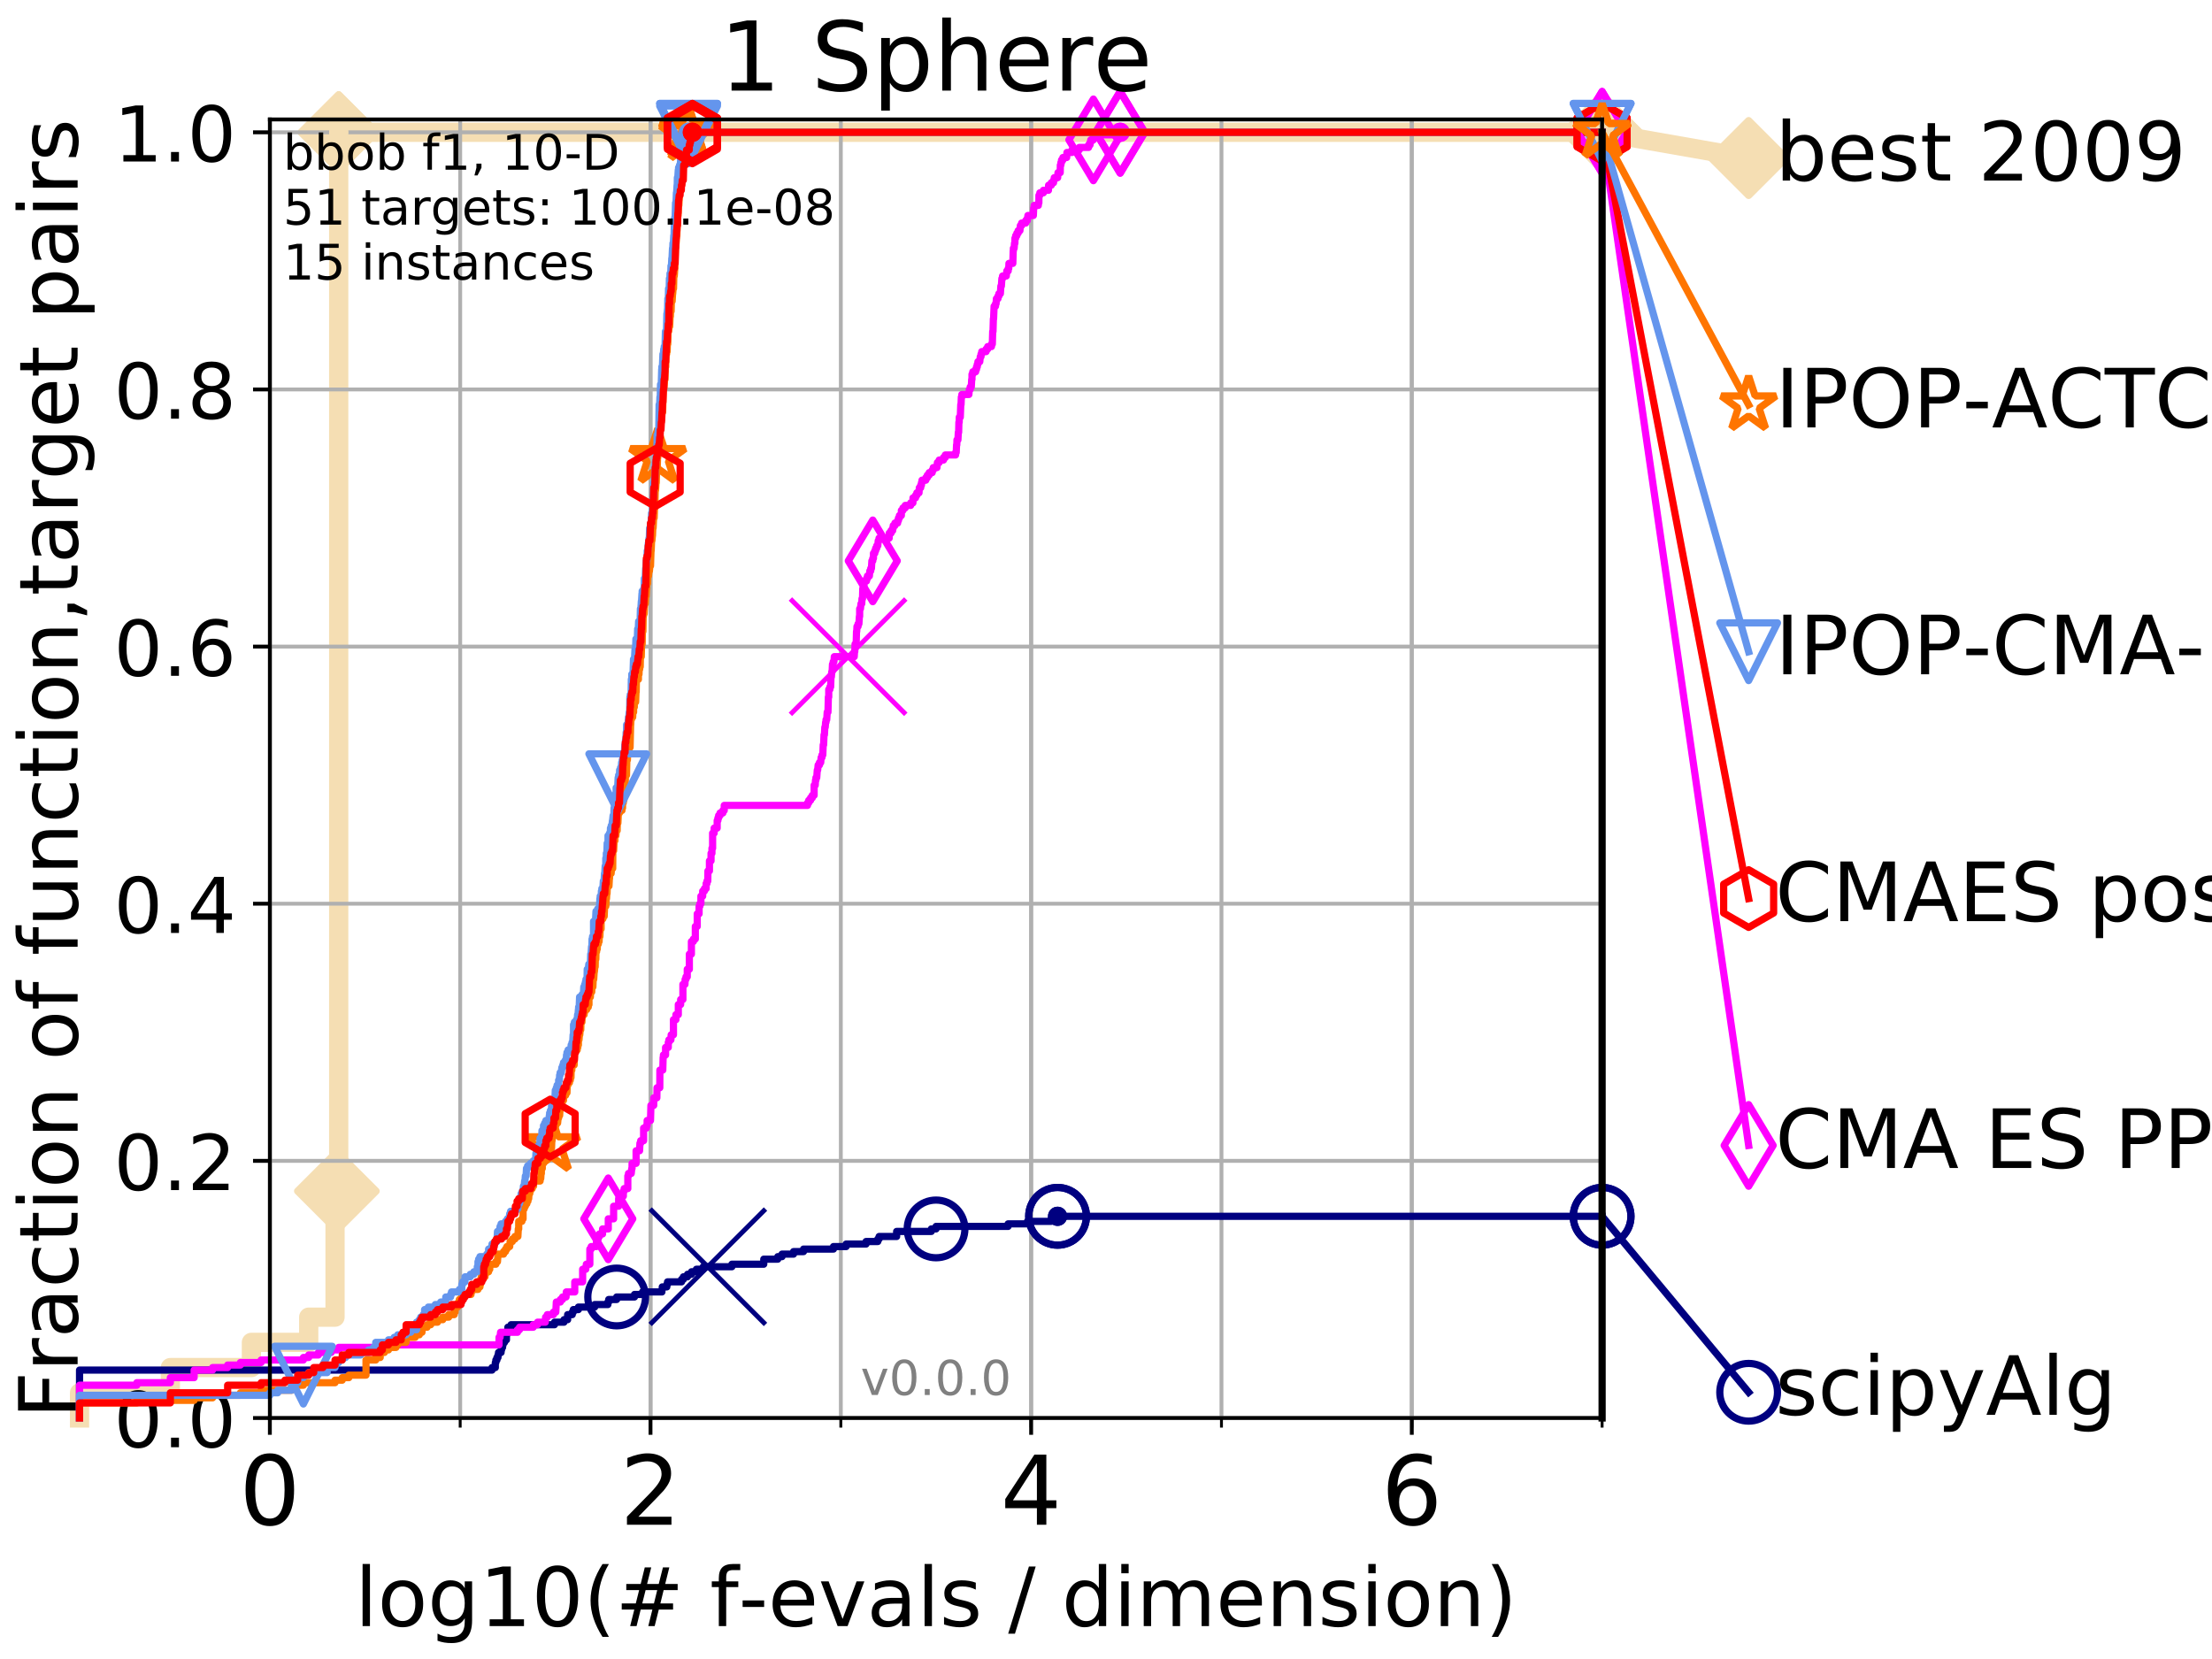 <?xml version="1.0" encoding="utf-8" standalone="no"?>
<!DOCTYPE svg PUBLIC "-//W3C//DTD SVG 1.1//EN"
  "http://www.w3.org/Graphics/SVG/1.1/DTD/svg11.dtd">
<!-- Created with matplotlib (http://matplotlib.org/) -->
<svg height="345pt" version="1.1" viewBox="0 0 460 345" width="460pt" xmlns="http://www.w3.org/2000/svg" xmlns:xlink="http://www.w3.org/1999/xlink">
 <defs>
  <style type="text/css">
*{stroke-linecap:butt;stroke-linejoin:round;}
  </style>
 </defs>
 <g id="figure_1">
  <g id="patch_1">
   <path d="M 0 345.6 
L 460.8 345.6 
L 460.8 0 
L 0 0 
z
" style="fill:#ffffff;"/>
  </g>
  <g id="axes_1">
   <g id="patch_2">
    <path d="M 56.12 294.88 
L 333.168 294.88 
L 333.168 24.84 
L 56.12 24.84 
z
" style="fill:#ffffff;"/>
   </g>
   <g id="line2d_1">
    <path d="M 16.542 294.88 
L 16.542 289.638 
L 35.425 289.638 
L 35.425 284.395 
L 52.284 284.395 
L 52.284 279.153 
L 64.199 279.153 
L 64.199 273.91 
L 69.673 273.91 
L 69.673 247.698 
L 70.437 247.698 
L 70.437 27.514 
L 333.168 27.514 
" style="fill:none;stroke:#f5deb3;stroke-linecap:square;stroke-width:4;"/>
   </g>
   <g id="line2d_2">
    <defs>
     <path d="M -0 7.778 
L 7.778 0 
L 0 -7.778 
L -7.778 -0 
z
" id="mf6150f7840" style="stroke:#f5deb3;stroke-linejoin:miter;stroke-width:1.5;"/>
    </defs>
    <g>
     <use style="fill:#f5deb3;stroke:#f5deb3;stroke-linejoin:miter;stroke-width:1.5;" x="69.673" xlink:href="#mf6150f7840" y="247.698"/>
     <use style="fill:#f5deb3;stroke:#f5deb3;stroke-linejoin:miter;stroke-width:1.5;" x="70.437" xlink:href="#mf6150f7840" y="247.698"/>
     <use style="fill:#f5deb3;stroke:#f5deb3;stroke-linejoin:miter;stroke-width:1.5;" x="70.437" xlink:href="#mf6150f7840" y="27.514"/>
     <use style="fill:#f5deb3;stroke:#f5deb3;stroke-linejoin:miter;stroke-width:1.5;" x="70.437" xlink:href="#mf6150f7840" y="27.514"/>
     <use style="fill:#f5deb3;stroke:#f5deb3;stroke-linejoin:miter;stroke-width:1.5;" x="70.437" xlink:href="#mf6150f7840" y="27.514"/>
     <use style="fill:#f5deb3;stroke:#f5deb3;stroke-linejoin:miter;stroke-width:1.5;" x="333.168" xlink:href="#mf6150f7840" y="27.514"/>
    </g>
   </g>
   <g id="line2d_3">
    <path style="fill:none;stroke:#f5deb3;stroke-linecap:square;stroke-width:4;"/>
    <g/>
   </g>
   <g id="line2d_4">
    <path d="M 333.168 27.514 
L 363.643 32.861 
" style="fill:none;stroke:#f5deb3;stroke-linecap:square;stroke-width:4;"/>
    <g>
     <use style="fill:#f5deb3;stroke:#f5deb3;stroke-linejoin:miter;stroke-width:1.5;" x="333.168" xlink:href="#mf6150f7840" y="27.514"/>
     <use style="fill:#f5deb3;stroke:#f5deb3;stroke-linejoin:miter;stroke-width:1.5;" x="363.643" xlink:href="#mf6150f7840" y="32.861"/>
    </g>
   </g>
   <g id="matplotlib.axis_1">
    <g id="xtick_1">
     <g id="line2d_5">
      <path clip-path="url(#p94376041b6)" d="M 56.12 294.88 
L 56.12 24.84 
" style="fill:none;stroke:#b0b0b0;stroke-linecap:square;stroke-width:0.8;"/>
     </g>
     <g id="line2d_6">
      <defs>
       <path d="M 0 0 
L 0 3.5 
" id="mcb422f91ac" style="stroke:#000000;stroke-width:0.8;"/>
      </defs>
      <g>
       <use style="stroke:#000000;stroke-width:0.8;" x="56.12" xlink:href="#mcb422f91ac" y="294.88"/>
      </g>
     </g>
     <g id="text_1">
      <!-- 0 -->
      <defs>
       <path d="M 31.781 66.406 
Q 24.172 66.406 20.328 58.906 
Q 16.5 51.422 16.5 36.375 
Q 16.5 21.391 20.328 13.891 
Q 24.172 6.391 31.781 6.391 
Q 39.453 6.391 43.281 13.891 
Q 47.125 21.391 47.125 36.375 
Q 47.125 51.422 43.281 58.906 
Q 39.453 66.406 31.781 66.406 
z
M 31.781 74.219 
Q 44.047 74.219 50.516 64.516 
Q 56.984 54.828 56.984 36.375 
Q 56.984 17.969 50.516 8.266 
Q 44.047 -1.422 31.781 -1.422 
Q 19.531 -1.422 13.062 8.266 
Q 6.594 17.969 6.594 36.375 
Q 6.594 54.828 13.062 64.516 
Q 19.531 74.219 31.781 74.219 
z
" id="DejaVuSans-30"/>
      </defs>
      <g transform="translate(49.758 317.077)scale(0.2 -0.2)">
       <use xlink:href="#DejaVuSans-30"/>
      </g>
     </g>
    </g>
    <g id="xtick_2">
     <g id="line2d_7">
      <path clip-path="url(#p94376041b6)" d="M 135.277 294.88 
L 135.277 24.84 
" style="fill:none;stroke:#b0b0b0;stroke-linecap:square;stroke-width:0.8;"/>
     </g>
     <g id="line2d_8">
      <g>
       <use style="stroke:#000000;stroke-width:0.8;" x="135.277" xlink:href="#mcb422f91ac" y="294.88"/>
      </g>
     </g>
     <g id="text_2">
      <!-- 2 -->
      <defs>
       <path d="M 19.188 8.297 
L 53.609 8.297 
L 53.609 0 
L 7.328 0 
L 7.328 8.297 
Q 12.938 14.109 22.625 23.891 
Q 32.328 33.688 34.812 36.531 
Q 39.547 41.844 41.422 45.531 
Q 43.312 49.219 43.312 52.781 
Q 43.312 58.594 39.234 62.25 
Q 35.156 65.922 28.609 65.922 
Q 23.969 65.922 18.812 64.312 
Q 13.672 62.703 7.812 59.422 
L 7.812 69.391 
Q 13.766 71.781 18.938 73 
Q 24.125 74.219 28.422 74.219 
Q 39.75 74.219 46.484 68.547 
Q 53.219 62.891 53.219 53.422 
Q 53.219 48.922 51.531 44.891 
Q 49.859 40.875 45.406 35.406 
Q 44.188 33.984 37.641 27.219 
Q 31.109 20.453 19.188 8.297 
z
" id="DejaVuSans-32"/>
      </defs>
      <g transform="translate(128.914 317.077)scale(0.2 -0.2)">
       <use xlink:href="#DejaVuSans-32"/>
      </g>
     </g>
    </g>
    <g id="xtick_3">
     <g id="line2d_9">
      <path clip-path="url(#p94376041b6)" d="M 214.433 294.88 
L 214.433 24.84 
" style="fill:none;stroke:#b0b0b0;stroke-linecap:square;stroke-width:0.8;"/>
     </g>
     <g id="line2d_10">
      <g>
       <use style="stroke:#000000;stroke-width:0.8;" x="214.433" xlink:href="#mcb422f91ac" y="294.88"/>
      </g>
     </g>
     <g id="text_3">
      <!-- 4 -->
      <defs>
       <path d="M 37.797 64.312 
L 12.891 25.391 
L 37.797 25.391 
z
M 35.203 72.906 
L 47.609 72.906 
L 47.609 25.391 
L 58.016 25.391 
L 58.016 17.188 
L 47.609 17.188 
L 47.609 0 
L 37.797 0 
L 37.797 17.188 
L 4.891 17.188 
L 4.891 26.703 
z
" id="DejaVuSans-34"/>
      </defs>
      <g transform="translate(208.071 317.077)scale(0.2 -0.2)">
       <use xlink:href="#DejaVuSans-34"/>
      </g>
     </g>
    </g>
    <g id="xtick_4">
     <g id="line2d_11">
      <path clip-path="url(#p94376041b6)" d="M 293.59 294.88 
L 293.59 24.84 
" style="fill:none;stroke:#b0b0b0;stroke-linecap:square;stroke-width:0.8;"/>
     </g>
     <g id="line2d_12">
      <g>
       <use style="stroke:#000000;stroke-width:0.8;" x="293.59" xlink:href="#mcb422f91ac" y="294.88"/>
      </g>
     </g>
     <g id="text_4">
      <!-- 6 -->
      <defs>
       <path d="M 33.016 40.375 
Q 26.375 40.375 22.484 35.828 
Q 18.609 31.297 18.609 23.391 
Q 18.609 15.531 22.484 10.953 
Q 26.375 6.391 33.016 6.391 
Q 39.656 6.391 43.531 10.953 
Q 47.406 15.531 47.406 23.391 
Q 47.406 31.297 43.531 35.828 
Q 39.656 40.375 33.016 40.375 
z
M 52.594 71.297 
L 52.594 62.312 
Q 48.875 64.062 45.094 64.984 
Q 41.312 65.922 37.594 65.922 
Q 27.828 65.922 22.672 59.328 
Q 17.531 52.734 16.797 39.406 
Q 19.672 43.656 24.016 45.922 
Q 28.375 48.188 33.594 48.188 
Q 44.578 48.188 50.953 41.516 
Q 57.328 34.859 57.328 23.391 
Q 57.328 12.156 50.688 5.359 
Q 44.047 -1.422 33.016 -1.422 
Q 20.359 -1.422 13.672 8.266 
Q 6.984 17.969 6.984 36.375 
Q 6.984 53.656 15.188 63.938 
Q 23.391 74.219 37.203 74.219 
Q 40.922 74.219 44.703 73.484 
Q 48.484 72.75 52.594 71.297 
z
" id="DejaVuSans-36"/>
      </defs>
      <g transform="translate(287.227 317.077)scale(0.2 -0.2)">
       <use xlink:href="#DejaVuSans-36"/>
      </g>
     </g>
    </g>
    <g id="xtick_5">
     <g id="line2d_13">
      <path clip-path="url(#p94376041b6)" d="M 56.12 294.88 
L 56.12 24.84 
" style="fill:none;stroke:#b0b0b0;stroke-linecap:square;stroke-width:0.8;"/>
     </g>
     <g id="line2d_14">
      <defs>
       <path d="M 0 0 
L 0 2 
" id="mc449283ba2" style="stroke:#000000;stroke-width:0.6;"/>
      </defs>
      <g>
       <use style="stroke:#000000;stroke-width:0.6;" x="56.12" xlink:href="#mc449283ba2" y="294.88"/>
      </g>
     </g>
    </g>
    <g id="xtick_6">
     <g id="line2d_15">
      <path clip-path="url(#p94376041b6)" d="M 95.698 294.88 
L 95.698 24.84 
" style="fill:none;stroke:#b0b0b0;stroke-linecap:square;stroke-width:0.8;"/>
     </g>
     <g id="line2d_16">
      <g>
       <use style="stroke:#000000;stroke-width:0.6;" x="95.698" xlink:href="#mc449283ba2" y="294.88"/>
      </g>
     </g>
    </g>
    <g id="xtick_7">
     <g id="line2d_17">
      <path clip-path="url(#p94376041b6)" d="M 135.277 294.88 
L 135.277 24.84 
" style="fill:none;stroke:#b0b0b0;stroke-linecap:square;stroke-width:0.8;"/>
     </g>
     <g id="line2d_18">
      <g>
       <use style="stroke:#000000;stroke-width:0.6;" x="135.277" xlink:href="#mc449283ba2" y="294.88"/>
      </g>
     </g>
    </g>
    <g id="xtick_8">
     <g id="line2d_19">
      <path clip-path="url(#p94376041b6)" d="M 174.855 294.88 
L 174.855 24.84 
" style="fill:none;stroke:#b0b0b0;stroke-linecap:square;stroke-width:0.8;"/>
     </g>
     <g id="line2d_20">
      <g>
       <use style="stroke:#000000;stroke-width:0.6;" x="174.855" xlink:href="#mc449283ba2" y="294.88"/>
      </g>
     </g>
    </g>
    <g id="xtick_9">
     <g id="line2d_21">
      <path clip-path="url(#p94376041b6)" d="M 214.433 294.88 
L 214.433 24.84 
" style="fill:none;stroke:#b0b0b0;stroke-linecap:square;stroke-width:0.8;"/>
     </g>
     <g id="line2d_22">
      <g>
       <use style="stroke:#000000;stroke-width:0.6;" x="214.433" xlink:href="#mc449283ba2" y="294.88"/>
      </g>
     </g>
    </g>
    <g id="xtick_10">
     <g id="line2d_23">
      <path clip-path="url(#p94376041b6)" d="M 254.011 294.88 
L 254.011 24.84 
" style="fill:none;stroke:#b0b0b0;stroke-linecap:square;stroke-width:0.8;"/>
     </g>
     <g id="line2d_24">
      <g>
       <use style="stroke:#000000;stroke-width:0.6;" x="254.011" xlink:href="#mc449283ba2" y="294.88"/>
      </g>
     </g>
    </g>
    <g id="xtick_11">
     <g id="line2d_25">
      <path clip-path="url(#p94376041b6)" d="M 293.59 294.88 
L 293.59 24.84 
" style="fill:none;stroke:#b0b0b0;stroke-linecap:square;stroke-width:0.8;"/>
     </g>
     <g id="line2d_26">
      <g>
       <use style="stroke:#000000;stroke-width:0.6;" x="293.59" xlink:href="#mc449283ba2" y="294.88"/>
      </g>
     </g>
    </g>
    <g id="xtick_12">
     <g id="line2d_27">
      <path clip-path="url(#p94376041b6)" d="M 333.168 294.88 
L 333.168 24.84 
" style="fill:none;stroke:#b0b0b0;stroke-linecap:square;stroke-width:0.8;"/>
     </g>
     <g id="line2d_28">
      <g>
       <use style="stroke:#000000;stroke-width:0.6;" x="333.168" xlink:href="#mc449283ba2" y="294.88"/>
      </g>
     </g>
    </g>
    <g id="text_5">
     <!-- log10(# f-evals / dimension) -->
     <defs>
      <path d="M 9.422 75.984 
L 18.406 75.984 
L 18.406 0 
L 9.422 0 
z
" id="DejaVuSans-6c"/>
      <path d="M 30.609 48.391 
Q 23.391 48.391 19.188 42.75 
Q 14.984 37.109 14.984 27.297 
Q 14.984 17.484 19.156 11.844 
Q 23.344 6.203 30.609 6.203 
Q 37.797 6.203 41.984 11.859 
Q 46.188 17.531 46.188 27.297 
Q 46.188 37.016 41.984 42.703 
Q 37.797 48.391 30.609 48.391 
z
M 30.609 56 
Q 42.328 56 49.016 48.375 
Q 55.719 40.766 55.719 27.297 
Q 55.719 13.875 49.016 6.219 
Q 42.328 -1.422 30.609 -1.422 
Q 18.844 -1.422 12.172 6.219 
Q 5.516 13.875 5.516 27.297 
Q 5.516 40.766 12.172 48.375 
Q 18.844 56 30.609 56 
z
" id="DejaVuSans-6f"/>
      <path d="M 45.406 27.984 
Q 45.406 37.75 41.375 43.109 
Q 37.359 48.484 30.078 48.484 
Q 22.859 48.484 18.828 43.109 
Q 14.797 37.75 14.797 27.984 
Q 14.797 18.266 18.828 12.891 
Q 22.859 7.516 30.078 7.516 
Q 37.359 7.516 41.375 12.891 
Q 45.406 18.266 45.406 27.984 
z
M 54.391 6.781 
Q 54.391 -7.172 48.188 -13.984 
Q 42 -20.797 29.203 -20.797 
Q 24.469 -20.797 20.266 -20.094 
Q 16.062 -19.391 12.109 -17.922 
L 12.109 -9.188 
Q 16.062 -11.328 19.922 -12.344 
Q 23.781 -13.375 27.781 -13.375 
Q 36.625 -13.375 41.016 -8.766 
Q 45.406 -4.156 45.406 5.172 
L 45.406 9.625 
Q 42.625 4.781 38.281 2.391 
Q 33.938 0 27.875 0 
Q 17.828 0 11.672 7.656 
Q 5.516 15.328 5.516 27.984 
Q 5.516 40.672 11.672 48.328 
Q 17.828 56 27.875 56 
Q 33.938 56 38.281 53.609 
Q 42.625 51.219 45.406 46.391 
L 45.406 54.688 
L 54.391 54.688 
z
" id="DejaVuSans-67"/>
      <path d="M 12.406 8.297 
L 28.516 8.297 
L 28.516 63.922 
L 10.984 60.406 
L 10.984 69.391 
L 28.422 72.906 
L 38.281 72.906 
L 38.281 8.297 
L 54.391 8.297 
L 54.391 0 
L 12.406 0 
z
" id="DejaVuSans-31"/>
      <path d="M 31 75.875 
Q 24.469 64.656 21.281 53.656 
Q 18.109 42.672 18.109 31.391 
Q 18.109 20.125 21.312 9.062 
Q 24.516 -2 31 -13.188 
L 23.188 -13.188 
Q 15.875 -1.703 12.234 9.375 
Q 8.594 20.453 8.594 31.391 
Q 8.594 42.281 12.203 53.312 
Q 15.828 64.359 23.188 75.875 
z
" id="DejaVuSans-28"/>
      <path d="M 51.125 44 
L 36.922 44 
L 32.812 27.688 
L 47.125 27.688 
z
M 43.797 71.781 
L 38.719 51.516 
L 52.984 51.516 
L 58.109 71.781 
L 65.922 71.781 
L 60.891 51.516 
L 76.125 51.516 
L 76.125 44 
L 58.984 44 
L 54.984 27.688 
L 70.516 27.688 
L 70.516 20.219 
L 53.078 20.219 
L 48 0 
L 40.188 0 
L 45.219 20.219 
L 30.906 20.219 
L 25.875 0 
L 18.016 0 
L 23.094 20.219 
L 7.719 20.219 
L 7.719 27.688 
L 24.906 27.688 
L 29 44 
L 13.281 44 
L 13.281 51.516 
L 30.906 51.516 
L 35.891 71.781 
z
" id="DejaVuSans-23"/>
      <path id="DejaVuSans-20"/>
      <path d="M 37.109 75.984 
L 37.109 68.5 
L 28.516 68.5 
Q 23.688 68.5 21.797 66.547 
Q 19.922 64.594 19.922 59.516 
L 19.922 54.688 
L 34.719 54.688 
L 34.719 47.703 
L 19.922 47.703 
L 19.922 0 
L 10.891 0 
L 10.891 47.703 
L 2.297 47.703 
L 2.297 54.688 
L 10.891 54.688 
L 10.891 58.5 
Q 10.891 67.625 15.141 71.797 
Q 19.391 75.984 28.609 75.984 
z
" id="DejaVuSans-66"/>
      <path d="M 4.891 31.391 
L 31.203 31.391 
L 31.203 23.391 
L 4.891 23.391 
z
" id="DejaVuSans-2d"/>
      <path d="M 56.203 29.594 
L 56.203 25.203 
L 14.891 25.203 
Q 15.484 15.922 20.484 11.062 
Q 25.484 6.203 34.422 6.203 
Q 39.594 6.203 44.453 7.469 
Q 49.312 8.734 54.109 11.281 
L 54.109 2.781 
Q 49.266 0.734 44.188 -0.344 
Q 39.109 -1.422 33.891 -1.422 
Q 20.797 -1.422 13.156 6.188 
Q 5.516 13.812 5.516 26.812 
Q 5.516 40.234 12.766 48.109 
Q 20.016 56 32.328 56 
Q 43.359 56 49.781 48.891 
Q 56.203 41.797 56.203 29.594 
z
M 47.219 32.234 
Q 47.125 39.594 43.094 43.984 
Q 39.062 48.391 32.422 48.391 
Q 24.906 48.391 20.391 44.141 
Q 15.875 39.891 15.188 32.172 
z
" id="DejaVuSans-65"/>
      <path d="M 2.984 54.688 
L 12.5 54.688 
L 29.594 8.797 
L 46.688 54.688 
L 56.203 54.688 
L 35.688 0 
L 23.484 0 
z
" id="DejaVuSans-76"/>
      <path d="M 34.281 27.484 
Q 23.391 27.484 19.188 25 
Q 14.984 22.516 14.984 16.5 
Q 14.984 11.719 18.141 8.906 
Q 21.297 6.109 26.703 6.109 
Q 34.188 6.109 38.703 11.406 
Q 43.219 16.703 43.219 25.484 
L 43.219 27.484 
z
M 52.203 31.203 
L 52.203 0 
L 43.219 0 
L 43.219 8.297 
Q 40.141 3.328 35.547 0.953 
Q 30.953 -1.422 24.312 -1.422 
Q 15.922 -1.422 10.953 3.297 
Q 6 8.016 6 15.922 
Q 6 25.141 12.172 29.828 
Q 18.359 34.516 30.609 34.516 
L 43.219 34.516 
L 43.219 35.406 
Q 43.219 41.609 39.141 45 
Q 35.062 48.391 27.688 48.391 
Q 23 48.391 18.547 47.266 
Q 14.109 46.141 10.016 43.891 
L 10.016 52.203 
Q 14.938 54.109 19.578 55.047 
Q 24.219 56 28.609 56 
Q 40.484 56 46.344 49.844 
Q 52.203 43.703 52.203 31.203 
z
" id="DejaVuSans-61"/>
      <path d="M 44.281 53.078 
L 44.281 44.578 
Q 40.484 46.531 36.375 47.5 
Q 32.281 48.484 27.875 48.484 
Q 21.188 48.484 17.844 46.438 
Q 14.5 44.391 14.5 40.281 
Q 14.5 37.156 16.891 35.375 
Q 19.281 33.594 26.516 31.984 
L 29.594 31.297 
Q 39.156 29.25 43.188 25.516 
Q 47.219 21.781 47.219 15.094 
Q 47.219 7.469 41.188 3.016 
Q 35.156 -1.422 24.609 -1.422 
Q 20.219 -1.422 15.453 -0.562 
Q 10.688 0.297 5.422 2 
L 5.422 11.281 
Q 10.406 8.688 15.234 7.391 
Q 20.062 6.109 24.812 6.109 
Q 31.156 6.109 34.562 8.281 
Q 37.984 10.453 37.984 14.406 
Q 37.984 18.062 35.516 20.016 
Q 33.062 21.969 24.703 23.781 
L 21.578 24.516 
Q 13.234 26.266 9.516 29.906 
Q 5.812 33.547 5.812 39.891 
Q 5.812 47.609 11.281 51.797 
Q 16.75 56 26.812 56 
Q 31.781 56 36.172 55.266 
Q 40.578 54.547 44.281 53.078 
z
" id="DejaVuSans-73"/>
      <path d="M 25.391 72.906 
L 33.688 72.906 
L 8.297 -9.281 
L 0 -9.281 
z
" id="DejaVuSans-2f"/>
      <path d="M 45.406 46.391 
L 45.406 75.984 
L 54.391 75.984 
L 54.391 0 
L 45.406 0 
L 45.406 8.203 
Q 42.578 3.328 38.25 0.953 
Q 33.938 -1.422 27.875 -1.422 
Q 17.969 -1.422 11.734 6.484 
Q 5.516 14.406 5.516 27.297 
Q 5.516 40.188 11.734 48.094 
Q 17.969 56 27.875 56 
Q 33.938 56 38.25 53.625 
Q 42.578 51.266 45.406 46.391 
z
M 14.797 27.297 
Q 14.797 17.391 18.875 11.75 
Q 22.953 6.109 30.078 6.109 
Q 37.203 6.109 41.297 11.75 
Q 45.406 17.391 45.406 27.297 
Q 45.406 37.203 41.297 42.844 
Q 37.203 48.484 30.078 48.484 
Q 22.953 48.484 18.875 42.844 
Q 14.797 37.203 14.797 27.297 
z
" id="DejaVuSans-64"/>
      <path d="M 9.422 54.688 
L 18.406 54.688 
L 18.406 0 
L 9.422 0 
z
M 9.422 75.984 
L 18.406 75.984 
L 18.406 64.594 
L 9.422 64.594 
z
" id="DejaVuSans-69"/>
      <path d="M 52 44.188 
Q 55.375 50.25 60.062 53.125 
Q 64.75 56 71.094 56 
Q 79.641 56 84.281 50.016 
Q 88.922 44.047 88.922 33.016 
L 88.922 0 
L 79.891 0 
L 79.891 32.719 
Q 79.891 40.578 77.094 44.375 
Q 74.312 48.188 68.609 48.188 
Q 61.625 48.188 57.562 43.547 
Q 53.516 38.922 53.516 30.906 
L 53.516 0 
L 44.484 0 
L 44.484 32.719 
Q 44.484 40.625 41.703 44.406 
Q 38.922 48.188 33.109 48.188 
Q 26.219 48.188 22.156 43.531 
Q 18.109 38.875 18.109 30.906 
L 18.109 0 
L 9.078 0 
L 9.078 54.688 
L 18.109 54.688 
L 18.109 46.188 
Q 21.188 51.219 25.484 53.609 
Q 29.781 56 35.688 56 
Q 41.656 56 45.828 52.969 
Q 50 49.953 52 44.188 
z
" id="DejaVuSans-6d"/>
      <path d="M 54.891 33.016 
L 54.891 0 
L 45.906 0 
L 45.906 32.719 
Q 45.906 40.484 42.875 44.328 
Q 39.844 48.188 33.797 48.188 
Q 26.516 48.188 22.312 43.547 
Q 18.109 38.922 18.109 30.906 
L 18.109 0 
L 9.078 0 
L 9.078 54.688 
L 18.109 54.688 
L 18.109 46.188 
Q 21.344 51.125 25.703 53.562 
Q 30.078 56 35.797 56 
Q 45.219 56 50.047 50.172 
Q 54.891 44.344 54.891 33.016 
z
" id="DejaVuSans-6e"/>
      <path d="M 8.016 75.875 
L 15.828 75.875 
Q 23.141 64.359 26.781 53.312 
Q 30.422 42.281 30.422 31.391 
Q 30.422 20.453 26.781 9.375 
Q 23.141 -1.703 15.828 -13.188 
L 8.016 -13.188 
Q 14.5 -2 17.703 9.062 
Q 20.906 20.125 20.906 31.391 
Q 20.906 42.672 17.703 53.656 
Q 14.5 64.656 8.016 75.875 
z
" id="DejaVuSans-29"/>
     </defs>
     <g transform="translate(73.803 338.154)scale(0.17 -0.17)">
      <use xlink:href="#DejaVuSans-6c"/>
      <use x="27.783" xlink:href="#DejaVuSans-6f"/>
      <use x="88.965" xlink:href="#DejaVuSans-67"/>
      <use x="152.441" xlink:href="#DejaVuSans-31"/>
      <use x="216.064" xlink:href="#DejaVuSans-30"/>
      <use x="279.688" xlink:href="#DejaVuSans-28"/>
      <use x="318.701" xlink:href="#DejaVuSans-23"/>
      <use x="402.49" xlink:href="#DejaVuSans-20"/>
      <use x="434.277" xlink:href="#DejaVuSans-66"/>
      <use x="469.404" xlink:href="#DejaVuSans-2d"/>
      <use x="505.488" xlink:href="#DejaVuSans-65"/>
      <use x="567.012" xlink:href="#DejaVuSans-76"/>
      <use x="626.191" xlink:href="#DejaVuSans-61"/>
      <use x="687.471" xlink:href="#DejaVuSans-6c"/>
      <use x="715.254" xlink:href="#DejaVuSans-73"/>
      <use x="767.354" xlink:href="#DejaVuSans-20"/>
      <use x="799.141" xlink:href="#DejaVuSans-2f"/>
      <use x="832.832" xlink:href="#DejaVuSans-20"/>
      <use x="864.619" xlink:href="#DejaVuSans-64"/>
      <use x="928.096" xlink:href="#DejaVuSans-69"/>
      <use x="955.879" xlink:href="#DejaVuSans-6d"/>
      <use x="1053.291" xlink:href="#DejaVuSans-65"/>
      <use x="1114.814" xlink:href="#DejaVuSans-6e"/>
      <use x="1178.193" xlink:href="#DejaVuSans-73"/>
      <use x="1230.293" xlink:href="#DejaVuSans-69"/>
      <use x="1258.076" xlink:href="#DejaVuSans-6f"/>
      <use x="1319.258" xlink:href="#DejaVuSans-6e"/>
      <use x="1382.637" xlink:href="#DejaVuSans-29"/>
     </g>
    </g>
   </g>
   <g id="matplotlib.axis_2">
    <g id="ytick_1">
     <g id="line2d_29">
      <path clip-path="url(#p94376041b6)" d="M 56.12 294.88 
L 333.168 294.88 
" style="fill:none;stroke:#b0b0b0;stroke-linecap:square;stroke-width:0.8;"/>
     </g>
     <g id="line2d_30">
      <defs>
       <path d="M 0 0 
L -3.5 0 
" id="m2b3ac03a58" style="stroke:#000000;stroke-width:0.8;"/>
      </defs>
      <g>
       <use style="stroke:#000000;stroke-width:0.8;" x="56.12" xlink:href="#m2b3ac03a58" y="294.88"/>
      </g>
     </g>
     <g id="text_6">
      <!-- 0.0 -->
      <defs>
       <path d="M 10.688 12.406 
L 21 12.406 
L 21 0 
L 10.688 0 
z
" id="DejaVuSans-2e"/>
      </defs>
      <g transform="translate(23.675 300.959)scale(0.16 -0.16)">
       <use xlink:href="#DejaVuSans-30"/>
       <use x="63.623" xlink:href="#DejaVuSans-2e"/>
       <use x="95.41" xlink:href="#DejaVuSans-30"/>
      </g>
     </g>
    </g>
    <g id="ytick_2">
     <g id="line2d_31">
      <path clip-path="url(#p94376041b6)" d="M 56.12 241.407 
L 333.168 241.407 
" style="fill:none;stroke:#b0b0b0;stroke-linecap:square;stroke-width:0.8;"/>
     </g>
     <g id="line2d_32">
      <g>
       <use style="stroke:#000000;stroke-width:0.8;" x="56.12" xlink:href="#m2b3ac03a58" y="241.407"/>
      </g>
     </g>
     <g id="text_7">
      <!-- 0.2 -->
      <g transform="translate(23.675 247.485)scale(0.16 -0.16)">
       <use xlink:href="#DejaVuSans-30"/>
       <use x="63.623" xlink:href="#DejaVuSans-2e"/>
       <use x="95.41" xlink:href="#DejaVuSans-32"/>
      </g>
     </g>
    </g>
    <g id="ytick_3">
     <g id="line2d_33">
      <path clip-path="url(#p94376041b6)" d="M 56.12 187.933 
L 333.168 187.933 
" style="fill:none;stroke:#b0b0b0;stroke-linecap:square;stroke-width:0.8;"/>
     </g>
     <g id="line2d_34">
      <g>
       <use style="stroke:#000000;stroke-width:0.8;" x="56.12" xlink:href="#m2b3ac03a58" y="187.933"/>
      </g>
     </g>
     <g id="text_8">
      <!-- 0.4 -->
      <g transform="translate(23.675 194.012)scale(0.16 -0.16)">
       <use xlink:href="#DejaVuSans-30"/>
       <use x="63.623" xlink:href="#DejaVuSans-2e"/>
       <use x="95.41" xlink:href="#DejaVuSans-34"/>
      </g>
     </g>
    </g>
    <g id="ytick_4">
     <g id="line2d_35">
      <path clip-path="url(#p94376041b6)" d="M 56.12 134.46 
L 333.168 134.46 
" style="fill:none;stroke:#b0b0b0;stroke-linecap:square;stroke-width:0.8;"/>
     </g>
     <g id="line2d_36">
      <g>
       <use style="stroke:#000000;stroke-width:0.8;" x="56.12" xlink:href="#m2b3ac03a58" y="134.46"/>
      </g>
     </g>
     <g id="text_9">
      <!-- 0.6 -->
      <g transform="translate(23.675 140.539)scale(0.16 -0.16)">
       <use xlink:href="#DejaVuSans-30"/>
       <use x="63.623" xlink:href="#DejaVuSans-2e"/>
       <use x="95.41" xlink:href="#DejaVuSans-36"/>
      </g>
     </g>
    </g>
    <g id="ytick_5">
     <g id="line2d_37">
      <path clip-path="url(#p94376041b6)" d="M 56.12 80.987 
L 333.168 80.987 
" style="fill:none;stroke:#b0b0b0;stroke-linecap:square;stroke-width:0.8;"/>
     </g>
     <g id="line2d_38">
      <g>
       <use style="stroke:#000000;stroke-width:0.8;" x="56.12" xlink:href="#m2b3ac03a58" y="80.987"/>
      </g>
     </g>
     <g id="text_10">
      <!-- 0.8 -->
      <defs>
       <path d="M 31.781 34.625 
Q 24.75 34.625 20.719 30.859 
Q 16.703 27.094 16.703 20.516 
Q 16.703 13.922 20.719 10.156 
Q 24.75 6.391 31.781 6.391 
Q 38.812 6.391 42.859 10.172 
Q 46.922 13.969 46.922 20.516 
Q 46.922 27.094 42.891 30.859 
Q 38.875 34.625 31.781 34.625 
z
M 21.922 38.812 
Q 15.578 40.375 12.031 44.719 
Q 8.5 49.078 8.5 55.328 
Q 8.5 64.062 14.719 69.141 
Q 20.953 74.219 31.781 74.219 
Q 42.672 74.219 48.875 69.141 
Q 55.078 64.062 55.078 55.328 
Q 55.078 49.078 51.531 44.719 
Q 48 40.375 41.703 38.812 
Q 48.828 37.156 52.797 32.312 
Q 56.781 27.484 56.781 20.516 
Q 56.781 9.906 50.312 4.234 
Q 43.844 -1.422 31.781 -1.422 
Q 19.734 -1.422 13.25 4.234 
Q 6.781 9.906 6.781 20.516 
Q 6.781 27.484 10.781 32.312 
Q 14.797 37.156 21.922 38.812 
z
M 18.312 54.391 
Q 18.312 48.734 21.844 45.562 
Q 25.391 42.391 31.781 42.391 
Q 38.141 42.391 41.719 45.562 
Q 45.312 48.734 45.312 54.391 
Q 45.312 60.062 41.719 63.234 
Q 38.141 66.406 31.781 66.406 
Q 25.391 66.406 21.844 63.234 
Q 18.312 60.062 18.312 54.391 
z
" id="DejaVuSans-38"/>
      </defs>
      <g transform="translate(23.675 87.066)scale(0.16 -0.16)">
       <use xlink:href="#DejaVuSans-30"/>
       <use x="63.623" xlink:href="#DejaVuSans-2e"/>
       <use x="95.41" xlink:href="#DejaVuSans-38"/>
      </g>
     </g>
    </g>
    <g id="ytick_6">
     <g id="line2d_39">
      <path clip-path="url(#p94376041b6)" d="M 56.12 27.514 
L 333.168 27.514 
" style="fill:none;stroke:#b0b0b0;stroke-linecap:square;stroke-width:0.8;"/>
     </g>
     <g id="line2d_40">
      <g>
       <use style="stroke:#000000;stroke-width:0.8;" x="56.12" xlink:href="#m2b3ac03a58" y="27.514"/>
      </g>
     </g>
     <g id="text_11">
      <!-- 1.0 -->
      <g transform="translate(23.675 33.592)scale(0.16 -0.16)">
       <use xlink:href="#DejaVuSans-31"/>
       <use x="63.623" xlink:href="#DejaVuSans-2e"/>
       <use x="95.41" xlink:href="#DejaVuSans-30"/>
      </g>
     </g>
    </g>
    <g id="text_12">
     <!-- Fraction of function,target pairs -->
     <defs>
      <path d="M 9.812 72.906 
L 51.703 72.906 
L 51.703 64.594 
L 19.672 64.594 
L 19.672 43.109 
L 48.578 43.109 
L 48.578 34.812 
L 19.672 34.812 
L 19.672 0 
L 9.812 0 
z
" id="DejaVuSans-46"/>
      <path d="M 41.109 46.297 
Q 39.594 47.172 37.812 47.578 
Q 36.031 48 33.891 48 
Q 26.266 48 22.188 43.047 
Q 18.109 38.094 18.109 28.812 
L 18.109 0 
L 9.078 0 
L 9.078 54.688 
L 18.109 54.688 
L 18.109 46.188 
Q 20.953 51.172 25.484 53.578 
Q 30.031 56 36.531 56 
Q 37.453 56 38.578 55.875 
Q 39.703 55.766 41.062 55.516 
z
" id="DejaVuSans-72"/>
      <path d="M 48.781 52.594 
L 48.781 44.188 
Q 44.969 46.297 41.141 47.344 
Q 37.312 48.391 33.406 48.391 
Q 24.656 48.391 19.812 42.844 
Q 14.984 37.312 14.984 27.297 
Q 14.984 17.281 19.812 11.734 
Q 24.656 6.203 33.406 6.203 
Q 37.312 6.203 41.141 7.25 
Q 44.969 8.297 48.781 10.406 
L 48.781 2.094 
Q 45.016 0.344 40.984 -0.531 
Q 36.969 -1.422 32.422 -1.422 
Q 20.062 -1.422 12.781 6.344 
Q 5.516 14.109 5.516 27.297 
Q 5.516 40.672 12.859 48.328 
Q 20.219 56 33.016 56 
Q 37.156 56 41.109 55.141 
Q 45.062 54.297 48.781 52.594 
z
" id="DejaVuSans-63"/>
      <path d="M 18.312 70.219 
L 18.312 54.688 
L 36.812 54.688 
L 36.812 47.703 
L 18.312 47.703 
L 18.312 18.016 
Q 18.312 11.328 20.141 9.422 
Q 21.969 7.516 27.594 7.516 
L 36.812 7.516 
L 36.812 0 
L 27.594 0 
Q 17.188 0 13.234 3.875 
Q 9.281 7.766 9.281 18.016 
L 9.281 47.703 
L 2.688 47.703 
L 2.688 54.688 
L 9.281 54.688 
L 9.281 70.219 
z
" id="DejaVuSans-74"/>
      <path d="M 8.5 21.578 
L 8.5 54.688 
L 17.484 54.688 
L 17.484 21.922 
Q 17.484 14.156 20.5 10.266 
Q 23.531 6.391 29.594 6.391 
Q 36.859 6.391 41.078 11.031 
Q 45.312 15.672 45.312 23.688 
L 45.312 54.688 
L 54.297 54.688 
L 54.297 0 
L 45.312 0 
L 45.312 8.406 
Q 42.047 3.422 37.719 1 
Q 33.406 -1.422 27.688 -1.422 
Q 18.266 -1.422 13.375 4.438 
Q 8.5 10.297 8.5 21.578 
z
M 31.109 56 
z
" id="DejaVuSans-75"/>
      <path d="M 11.719 12.406 
L 22.016 12.406 
L 22.016 4 
L 14.016 -11.625 
L 7.719 -11.625 
L 11.719 4 
z
" id="DejaVuSans-2c"/>
      <path d="M 18.109 8.203 
L 18.109 -20.797 
L 9.078 -20.797 
L 9.078 54.688 
L 18.109 54.688 
L 18.109 46.391 
Q 20.953 51.266 25.266 53.625 
Q 29.594 56 35.594 56 
Q 45.562 56 51.781 48.094 
Q 58.016 40.188 58.016 27.297 
Q 58.016 14.406 51.781 6.484 
Q 45.562 -1.422 35.594 -1.422 
Q 29.594 -1.422 25.266 0.953 
Q 20.953 3.328 18.109 8.203 
z
M 48.688 27.297 
Q 48.688 37.203 44.609 42.844 
Q 40.531 48.484 33.406 48.484 
Q 26.266 48.484 22.188 42.844 
Q 18.109 37.203 18.109 27.297 
Q 18.109 17.391 22.188 11.75 
Q 26.266 6.109 33.406 6.109 
Q 40.531 6.109 44.609 11.75 
Q 48.688 17.391 48.688 27.297 
z
" id="DejaVuSans-70"/>
     </defs>
     <g transform="translate(16.14 294.999)rotate(-90)scale(0.17 -0.17)">
      <use xlink:href="#DejaVuSans-46"/>
      <use x="57.41" xlink:href="#DejaVuSans-72"/>
      <use x="98.523" xlink:href="#DejaVuSans-61"/>
      <use x="159.803" xlink:href="#DejaVuSans-63"/>
      <use x="214.783" xlink:href="#DejaVuSans-74"/>
      <use x="253.992" xlink:href="#DejaVuSans-69"/>
      <use x="281.775" xlink:href="#DejaVuSans-6f"/>
      <use x="342.957" xlink:href="#DejaVuSans-6e"/>
      <use x="406.336" xlink:href="#DejaVuSans-20"/>
      <use x="438.123" xlink:href="#DejaVuSans-6f"/>
      <use x="499.305" xlink:href="#DejaVuSans-66"/>
      <use x="534.51" xlink:href="#DejaVuSans-20"/>
      <use x="566.297" xlink:href="#DejaVuSans-66"/>
      <use x="601.502" xlink:href="#DejaVuSans-75"/>
      <use x="664.881" xlink:href="#DejaVuSans-6e"/>
      <use x="728.26" xlink:href="#DejaVuSans-63"/>
      <use x="783.24" xlink:href="#DejaVuSans-74"/>
      <use x="822.449" xlink:href="#DejaVuSans-69"/>
      <use x="850.232" xlink:href="#DejaVuSans-6f"/>
      <use x="911.414" xlink:href="#DejaVuSans-6e"/>
      <use x="974.793" xlink:href="#DejaVuSans-2c"/>
      <use x="1006.58" xlink:href="#DejaVuSans-74"/>
      <use x="1045.789" xlink:href="#DejaVuSans-61"/>
      <use x="1107.068" xlink:href="#DejaVuSans-72"/>
      <use x="1148.166" xlink:href="#DejaVuSans-67"/>
      <use x="1211.643" xlink:href="#DejaVuSans-65"/>
      <use x="1273.166" xlink:href="#DejaVuSans-74"/>
      <use x="1312.375" xlink:href="#DejaVuSans-20"/>
      <use x="1344.162" xlink:href="#DejaVuSans-70"/>
      <use x="1407.639" xlink:href="#DejaVuSans-61"/>
      <use x="1468.918" xlink:href="#DejaVuSans-69"/>
      <use x="1496.701" xlink:href="#DejaVuSans-72"/>
      <use x="1537.814" xlink:href="#DejaVuSans-73"/>
     </g>
    </g>
   </g>
   <g id="line2d_41">
    <defs>
     <path d="M 0 1.5 
C 0.398 1.5 0.779 1.342 1.061 1.061 
C 1.342 0.779 1.5 0.398 1.5 0 
C 1.5 -0.398 1.342 -0.779 1.061 -1.061 
C 0.779 -1.342 0.398 -1.5 0 -1.5 
C -0.398 -1.5 -0.779 -1.342 -1.061 -1.061 
C -1.342 -0.779 -1.5 -0.398 -1.5 0 
C -1.5 0.398 -1.342 0.779 -1.061 1.061 
C -0.779 1.342 -0.398 1.5 0 1.5 
z
" id="m709d2ab764" style="stroke:#f5deb3;"/>
    </defs>
    <g>
     <use style="fill:#f5deb3;stroke:#f5deb3;" x="70.437" xlink:href="#m709d2ab764" y="27.514"/>
     <use style="fill:#f5deb3;stroke:#f5deb3;" x="70.437" xlink:href="#m709d2ab764" y="27.514"/>
    </g>
   </g>
   <g id="line2d_42">
    <defs>
     <path d="M 0 1.5 
C 0.398 1.5 0.779 1.342 1.061 1.061 
C 1.342 0.779 1.5 0.398 1.5 0 
C 1.5 -0.398 1.342 -0.779 1.061 -1.061 
C 0.779 -1.342 0.398 -1.5 0 -1.5 
C -0.398 -1.5 -0.779 -1.342 -1.061 -1.061 
C -1.342 -0.779 -1.5 -0.398 -1.5 0 
C -1.5 0.398 -1.342 0.779 -1.061 1.061 
C -0.779 1.342 -0.398 1.5 0 1.5 
z
" id="m9f9f7c8f3b" style="stroke:#000080;"/>
    </defs>
    <g>
     <use style="fill:#000080;stroke:#000080;" x="219.928" xlink:href="#m9f9f7c8f3b" y="252.94"/>
     <use style="fill:#000080;stroke:#000080;" x="219.928" xlink:href="#m9f9f7c8f3b" y="252.94"/>
    </g>
   </g>
   <g id="line2d_43">
    <path d="M 16.542 294.88 
L 16.542 284.919 
L 102.32 284.919 
L 102.32 284.395 
L 103.008 284.395 
L 103.008 283.347 
L 103.12 283.347 
L 103.12 282.822 
L 103.342 282.822 
L 103.342 282.298 
L 103.561 282.298 
L 103.561 281.774 
L 103.669 281.774 
L 103.669 281.25 
L 104.201 281.25 
L 104.201 280.725 
L 104.306 280.725 
L 104.306 280.201 
L 104.513 280.201 
L 104.513 279.677 
L 104.616 279.677 
L 104.616 279.153 
L 104.92 279.153 
L 104.92 278.628 
L 105.317 278.628 
L 105.317 277.58 
L 105.415 277.58 
L 105.415 277.056 
L 105.609 277.056 
L 105.609 276.007 
L 106.272 276.007 
L 106.272 275.483 
L 115.311 275.483 
L 115.311 274.959 
L 117.281 274.959 
L 117.281 274.434 
L 118.047 274.434 
L 118.047 273.386 
L 119.003 273.386 
L 119.003 272.862 
L 119.223 272.862 
L 119.223 272.337 
L 120.283 272.337 
L 120.283 271.813 
L 123.669 271.813 
L 123.669 271.289 
L 126.41 271.289 
L 126.41 270.765 
L 126.582 270.765 
L 126.582 270.24 
L 128.238 270.24 
L 128.238 269.716 
L 131.949 269.716 
L 131.949 269.192 
L 133.618 269.192 
L 133.618 268.668 
L 137.649 268.668 
L 137.649 268.143 
L 137.724 268.143 
L 137.724 267.619 
L 138.666 267.619 
L 138.666 267.095 
L 138.821 267.095 
L 138.821 266.571 
L 141.734 266.571 
L 141.734 266.046 
L 142.119 266.046 
L 142.119 265.522 
L 142.975 265.522 
L 142.975 264.998 
L 143.801 264.998 
L 143.801 264.474 
L 144.817 264.474 
L 144.817 263.949 
L 146.246 263.949 
L 146.246 263.425 
L 152.202 263.425 
L 152.202 262.901 
L 158.828 262.901 
L 158.828 262.377 
L 158.832 262.377 
L 158.832 261.852 
L 161.745 261.852 
L 161.745 261.328 
L 162.625 261.328 
L 162.625 260.804 
L 165.023 260.804 
L 165.023 260.28 
L 167.098 260.28 
L 167.098 259.755 
L 173.324 259.755 
L 173.324 259.231 
L 175.962 259.231 
L 175.962 258.707 
L 180.1 258.707 
L 180.1 258.183 
L 182.546 258.183 
L 182.546 257.658 
L 182.821 257.658 
L 182.821 257.134 
L 186.46 257.134 
L 186.46 256.61 
L 186.461 256.61 
L 186.461 256.086 
L 193.679 256.086 
L 193.679 255.561 
L 194.658 255.561 
L 194.658 255.037 
L 209.639 255.037 
L 209.639 254.513 
L 213.669 254.513 
L 213.669 253.989 
L 218.631 253.989 
L 218.631 253.464 
L 219.928 253.464 
L 219.928 252.94 
L 333.168 252.94 
" style="fill:none;stroke:#000080;stroke-linecap:square;stroke-width:1.5;"/>
   </g>
   <g id="line2d_44">
    <defs>
     <path d="M 0 6 
C 1.591 6 3.117 5.368 4.243 4.243 
C 5.368 3.117 6 1.591 6 0 
C 6 -1.591 5.368 -3.117 4.243 -4.243 
C 3.117 -5.368 1.591 -6 0 -6 
C -1.591 -6 -3.117 -5.368 -4.243 -4.243 
C -5.368 -3.117 -6 -1.591 -6 0 
C -6 1.591 -5.368 3.117 -4.243 4.243 
C -3.117 5.368 -1.591 6 0 6 
z
" id="m31e5f88426" style="stroke:#000080;stroke-width:1.5;"/>
    </defs>
    <g>
     <use style="fill:none;stroke:#000080;stroke-width:1.5;" x="128.238" xlink:href="#m31e5f88426" y="269.716"/>
     <use style="fill:none;stroke:#000080;stroke-width:1.5;" x="194.658" xlink:href="#m31e5f88426" y="255.561"/>
     <use style="fill:none;stroke:#000080;stroke-width:1.5;" x="219.928" xlink:href="#m31e5f88426" y="252.94"/>
     <use style="fill:none;stroke:#000080;stroke-width:1.5;" x="219.928" xlink:href="#m31e5f88426" y="252.94"/>
     <use style="fill:none;stroke:#000080;stroke-width:1.5;" x="333.168" xlink:href="#m31e5f88426" y="252.94"/>
    </g>
   </g>
   <g id="line2d_45">
    <path style="fill:none;stroke:#000080;stroke-linecap:square;stroke-width:1.5;"/>
    <g/>
   </g>
   <g id="line2d_46">
    <path clip-path="url(#p94376041b6)" d="M 147.191 263.425 
" style="fill:none;stroke:#000080;stroke-linecap:square;stroke-width:1.5;"/>
    <defs>
     <path d="M -12 12 
L 12 -12 
M -12 -12 
L 12 12 
" id="mf3b6e56213" style="stroke:#000080;"/>
    </defs>
    <g clip-path="url(#p94376041b6)">
     <use style="fill:#000080;stroke:#000080;" x="147.191" xlink:href="#mf3b6e56213" y="263.425"/>
    </g>
   </g>
   <g id="line2d_47">
    <defs>
     <path d="M 0 1.5 
C 0.398 1.5 0.779 1.342 1.061 1.061 
C 1.342 0.779 1.5 0.398 1.5 0 
C 1.5 -0.398 1.342 -0.779 1.061 -1.061 
C 0.779 -1.342 0.398 -1.5 0 -1.5 
C -0.398 -1.5 -0.779 -1.342 -1.061 -1.061 
C -1.342 -0.779 -1.5 -0.398 -1.5 0 
C -1.5 0.398 -1.342 0.779 -1.061 1.061 
C -0.779 1.342 -0.398 1.5 0 1.5 
z
" id="m95546404cf" style="stroke:#ff00ff;"/>
    </defs>
    <g>
     <use style="fill:#ff00ff;stroke:#ff00ff;" x="232.951" xlink:href="#m95546404cf" y="27.514"/>
     <use style="fill:#ff00ff;stroke:#ff00ff;" x="232.951" xlink:href="#m95546404cf" y="27.514"/>
    </g>
   </g>
   <g id="line2d_48">
    <path d="M 16.542 294.88 
L 16.542 288.065 
L 28.456 288.065 
L 28.456 287.541 
L 35.425 287.541 
L 35.425 286.492 
L 40.37 286.492 
L 40.37 284.919 
L 44.206 284.919 
L 44.206 284.395 
L 47.34 284.395 
L 47.34 283.871 
L 49.989 283.871 
L 49.989 283.347 
L 54.309 283.347 
L 54.309 282.822 
L 63.089 282.822 
L 63.089 282.298 
L 64.199 282.298 
L 64.199 281.774 
L 66.223 281.774 
L 66.223 281.25 
L 68.873 281.25 
L 68.873 280.725 
L 70.437 280.725 
L 70.437 280.201 
L 79.067 280.201 
L 79.067 279.677 
L 103.777 279.677 
L 103.777 278.104 
L 103.991 278.104 
L 104.096 277.056 
L 107.613 277.056 
L 107.613 276.531 
L 108.037 276.531 
L 108.037 276.007 
L 110.889 276.007 
L 110.889 275.483 
L 111.788 275.483 
L 111.788 274.959 
L 113.396 274.959 
L 113.457 273.91 
L 113.82 273.91 
L 113.82 273.386 
L 115.09 273.386 
L 115.09 272.862 
L 115.583 272.862 
L 115.691 270.765 
L 116.53 270.765 
L 116.53 270.24 
L 116.984 270.24 
L 116.984 269.716 
L 117.716 269.716 
L 117.763 268.668 
L 119.527 268.668 
L 119.527 266.571 
L 121.165 266.571 
L 121.165 263.949 
L 121.817 263.949 
L 121.817 263.425 
L 121.929 263.425 
L 121.929 262.901 
L 122.661 262.901 
L 122.661 259.755 
L 122.945 259.755 
L 122.945 259.231 
L 124.036 259.231 
L 124.036 257.658 
L 124.396 257.658 
L 124.396 257.134 
L 124.653 257.134 
L 124.653 256.61 
L 125.31 256.61 
L 125.31 255.561 
L 126.496 255.561 
L 126.496 253.464 
L 127.606 253.464 
L 127.606 250.843 
L 128.648 250.843 
L 128.648 249.27 
L 128.973 249.27 
L 128.973 248.746 
L 129.63 248.746 
L 129.63 247.698 
L 129.796 247.698 
L 129.796 247.173 
L 130.559 247.173 
L 130.559 244.552 
L 130.695 244.552 
L 130.695 244.028 
L 131.268 244.028 
L 131.376 242.979 
L 131.441 242.979 
L 131.441 241.931 
L 132.28 241.931 
L 132.28 239.31 
L 133.001 239.31 
L 133.079 237.737 
L 133.235 237.737 
L 133.235 237.213 
L 133.843 237.213 
L 133.843 234.592 
L 134.431 234.592 
L 134.431 234.067 
L 134.575 234.067 
L 134.575 233.019 
L 135.277 233.019 
L 135.362 229.873 
L 135.951 229.873 
L 135.951 228.301 
L 136.599 228.301 
L 136.631 226.204 
L 137.209 226.204 
L 137.225 222.534 
L 137.828 222.534 
L 137.902 219.913 
L 137.961 219.913 
L 137.961 219.388 
L 138.41 219.388 
L 138.41 217.816 
L 138.974 217.816 
L 138.974 216.767 
L 139.098 216.767 
L 139.098 216.243 
L 139.52 216.243 
L 139.573 215.194 
L 140.049 215.194 
L 140.049 212.049 
L 140.562 212.049 
L 140.562 211 
L 141.06 211 
L 141.06 208.903 
L 141.544 208.903 
L 141.544 207.855 
L 142.015 207.855 
L 142.015 204.709 
L 142.44 204.709 
L 142.474 203.661 
L 142.654 203.661 
L 142.654 203.137 
L 142.92 203.137 
L 142.92 201.564 
L 143.355 201.564 
L 143.355 198.418 
L 143.78 198.418 
L 143.78 195.797 
L 144.194 195.797 
L 144.194 195.273 
L 144.598 195.273 
L 144.598 192.652 
L 144.994 192.652 
L 144.994 190.03 
L 145.38 190.03 
L 145.38 188.458 
L 145.541 188.458 
L 145.541 187.933 
L 145.758 187.933 
L 145.758 186.361 
L 146.127 186.361 
L 146.127 185.312 
L 146.489 185.312 
L 146.489 184.788 
L 146.844 184.788 
L 146.844 183.739 
L 147.018 183.739 
L 147.018 183.215 
L 147.191 183.215 
L 147.217 181.118 
L 147.531 181.118 
L 147.531 179.021 
L 147.865 179.021 
L 147.865 177.449 
L 148.054 177.449 
L 148.054 176.4 
L 148.192 176.4 
L 148.192 173.255 
L 148.514 173.255 
L 148.514 172.206 
L 149.139 172.206 
L 149.139 170.633 
L 149.292 170.633 
L 149.292 170.109 
L 149.443 170.109 
L 149.443 169.585 
L 149.742 169.585 
L 149.742 169.061 
L 150.325 169.061 
L 150.325 168.536 
L 150.609 168.536 
L 150.609 167.488 
L 167.922 167.488 
L 167.922 166.964 
L 168.178 166.964 
L 168.178 166.439 
L 168.564 166.439 
L 168.564 165.915 
L 168.919 165.915 
L 168.919 165.391 
L 169.304 165.391 
L 169.304 163.294 
L 169.532 163.294 
L 169.586 162.245 
L 169.679 162.245 
L 169.679 161.721 
L 169.846 161.721 
L 169.956 160.148 
L 170.04 160.148 
L 170.138 159.1 
L 170.407 159.1 
L 170.407 158.576 
L 170.672 158.576 
L 170.76 157.527 
L 170.933 157.527 
L 170.933 157.003 
L 171.105 157.003 
L 171.19 154.906 
L 171.275 154.906 
L 171.36 152.809 
L 171.444 152.809 
L 171.527 151.236 
L 171.611 151.236 
L 171.693 150.188 
L 171.776 150.188 
L 171.776 149.663 
L 171.921 149.663 
L 172.021 148.091 
L 172.182 148.091 
L 172.262 144.945 
L 172.342 144.945 
L 172.342 143.372 
L 172.579 143.372 
L 172.579 142.848 
L 172.736 142.848 
L 172.813 140.751 
L 172.89 140.751 
L 172.967 139.703 
L 173.044 139.703 
L 173.12 138.13 
L 173.272 138.13 
L 173.272 137.606 
L 173.422 137.606 
L 173.496 136.557 
L 177.641 136.557 
L 177.7 135.509 
L 177.758 135.509 
L 177.816 133.936 
L 178.044 133.936 
L 178.116 131.315 
L 178.16 131.315 
L 178.216 130.266 
L 178.441 130.266 
L 178.441 129.742 
L 178.615 129.742 
L 178.718 128.169 
L 178.771 128.169 
L 178.773 126.596 
L 178.936 126.596 
L 179.044 125.548 
L 179.205 125.548 
L 179.258 124.499 
L 179.365 124.499 
L 179.417 122.403 
L 179.627 122.403 
L 179.731 120.83 
L 180.197 120.83 
L 180.197 120.306 
L 180.391 120.306 
L 180.391 119.781 
L 180.795 119.781 
L 180.882 118.733 
L 181.075 118.733 
L 181.075 118.209 
L 181.218 118.209 
L 181.313 116.636 
L 181.5 116.636 
L 181.5 116.112 
L 181.64 116.112 
L 181.64 115.063 
L 181.916 115.063 
L 181.916 114.539 
L 182.097 114.539 
L 182.097 114.015 
L 182.321 114.015 
L 182.321 113.49 
L 182.542 113.49 
L 182.63 112.442 
L 182.804 112.442 
L 182.804 111.918 
L 184.914 111.918 
L 184.92 110.869 
L 185.298 110.869 
L 185.298 110.345 
L 185.632 110.345 
L 185.632 109.821 
L 185.75 109.821 
L 185.75 109.296 
L 186.103 109.296 
L 186.103 108.772 
L 186.666 108.772 
L 186.666 108.248 
L 186.838 108.248 
L 186.838 107.724 
L 187.042 107.724 
L 187.042 107.199 
L 187.443 107.199 
L 187.444 106.151 
L 187.771 106.151 
L 187.771 105.627 
L 188.25 105.627 
L 188.25 105.102 
L 189.379 105.102 
L 189.379 104.578 
L 189.846 104.578 
L 189.862 103.53 
L 190.395 103.53 
L 190.395 103.005 
L 190.66 103.005 
L 190.66 102.481 
L 191.119 102.481 
L 191.173 101.433 
L 191.463 101.433 
L 191.463 100.908 
L 191.619 100.908 
L 191.619 100.384 
L 191.735 100.384 
L 191.735 99.86 
L 192.528 99.86 
L 192.528 99.336 
L 192.845 99.336 
L 192.845 98.811 
L 193.227 98.811 
L 193.227 98.287 
L 193.853 98.287 
L 193.853 97.763 
L 194.079 97.763 
L 194.079 97.239 
L 194.848 97.239 
L 194.934 96.19 
L 195.314 96.19 
L 195.314 95.666 
L 196.21 95.666 
L 196.21 95.142 
L 196.583 95.142 
L 196.583 94.617 
L 198.718 94.617 
L 198.718 94.093 
L 198.854 94.093 
L 198.922 92.52 
L 198.973 92.52 
L 199.007 91.472 
L 199.208 91.472 
L 199.291 89.899 
L 199.358 89.899 
L 199.407 87.802 
L 199.473 87.802 
L 199.489 86.754 
L 199.701 86.754 
L 199.798 84.132 
L 199.856 84.132 
L 199.918 82.56 
L 200.022 82.56 
L 200.022 82.035 
L 201.485 82.035 
L 201.572 80.987 
L 201.76 80.987 
L 201.76 80.463 
L 201.988 80.463 
L 202.073 78.89 
L 202.129 78.89 
L 202.131 77.841 
L 202.297 77.841 
L 202.297 77.317 
L 202.891 77.317 
L 202.891 76.793 
L 203.074 76.793 
L 203.074 76.269 
L 203.233 76.269 
L 203.233 75.744 
L 203.364 75.744 
L 203.364 75.22 
L 203.752 75.22 
L 203.854 74.172 
L 204.006 74.172 
L 204.006 73.647 
L 204.157 73.647 
L 204.157 73.123 
L 205.058 73.123 
L 205.058 72.599 
L 205.399 72.599 
L 205.399 72.075 
L 206.183 72.075 
L 206.183 71.55 
L 206.361 71.55 
L 206.437 68.929 
L 206.502 68.929 
L 206.578 66.308 
L 206.622 66.308 
L 206.73 63.687 
L 207.018 63.687 
L 207.018 63.163 
L 207.145 63.163 
L 207.207 62.114 
L 207.529 62.114 
L 207.529 61.59 
L 207.723 61.59 
L 207.723 61.066 
L 208.035 61.066 
L 208.135 59.493 
L 208.241 59.493 
L 208.347 57.92 
L 208.488 57.92 
L 208.488 57.396 
L 209.267 57.396 
L 209.369 56.347 
L 209.662 56.347 
L 209.662 55.823 
L 209.779 55.823 
L 209.815 54.775 
L 210.623 54.775 
L 210.7 52.153 
L 210.735 52.153 
L 210.735 51.629 
L 210.896 51.629 
L 210.972 50.581 
L 211.056 50.581 
L 211.064 49.532 
L 211.214 49.532 
L 211.214 49.008 
L 211.462 49.008 
L 211.462 48.484 
L 211.735 48.484 
L 211.735 47.959 
L 212.103 47.959 
L 212.189 46.911 
L 212.453 46.911 
L 212.453 46.387 
L 213.304 46.387 
L 213.304 45.862 
L 213.645 45.862 
L 213.645 45.338 
L 213.76 45.338 
L 213.76 44.814 
L 214.894 44.814 
L 214.961 43.241 
L 215.054 43.241 
L 215.054 42.717 
L 215.927 42.717 
L 215.927 42.193 
L 216.04 42.193 
L 216.053 40.62 
L 216.239 40.62 
L 216.239 40.096 
L 216.984 40.096 
L 216.984 39.571 
L 218.036 39.571 
L 218.058 38.523 
L 218.623 38.523 
L 218.623 37.999 
L 219.091 37.999 
L 219.091 37.474 
L 219.242 37.474 
L 219.242 36.95 
L 219.949 36.95 
L 220.014 35.902 
L 220.48 35.902 
L 220.504 34.329 
L 220.619 34.329 
L 220.619 33.805 
L 220.749 33.805 
L 220.749 33.28 
L 221.037 33.28 
L 221.037 32.756 
L 221.819 32.756 
L 221.873 31.708 
L 222.911 31.708 
L 222.911 31.183 
L 224.444 31.183 
L 224.444 30.659 
L 226.375 30.659 
L 226.375 30.135 
L 226.674 30.135 
L 226.674 29.611 
L 226.835 29.611 
L 226.835 29.086 
L 227.375 29.086 
L 227.375 28.562 
L 227.888 28.562 
L 227.888 28.038 
L 232.951 28.038 
L 232.951 27.514 
L 333.168 27.514 
L 333.168 27.514 
" style="fill:none;stroke:#ff00ff;stroke-linecap:square;stroke-width:1.5;"/>
   </g>
   <g id="line2d_49">
    <defs>
     <path d="M -0 8.485 
L 5.091 0 
L 0 -8.485 
L -5.091 -0 
z
" id="m8012d08970" style="stroke:#ff00ff;stroke-linejoin:miter;stroke-width:1.5;"/>
    </defs>
    <g>
     <use style="fill:none;stroke:#ff00ff;stroke-linejoin:miter;stroke-width:1.5;" x="126.496" xlink:href="#m8012d08970" y="253.464"/>
     <use style="fill:none;stroke:#ff00ff;stroke-linejoin:miter;stroke-width:1.5;" x="181.5" xlink:href="#m8012d08970" y="116.636"/>
     <use style="fill:none;stroke:#ff00ff;stroke-linejoin:miter;stroke-width:1.5;" x="227.375" xlink:href="#m8012d08970" y="29.086"/>
     <use style="fill:none;stroke:#ff00ff;stroke-linejoin:miter;stroke-width:1.5;" x="232.951" xlink:href="#m8012d08970" y="27.514"/>
     <use style="fill:none;stroke:#ff00ff;stroke-linejoin:miter;stroke-width:1.5;" x="232.951" xlink:href="#m8012d08970" y="27.514"/>
     <use style="fill:none;stroke:#ff00ff;stroke-linejoin:miter;stroke-width:1.5;" x="333.168" xlink:href="#m8012d08970" y="27.514"/>
    </g>
   </g>
   <g id="line2d_50">
    <path style="fill:none;stroke:#ff00ff;stroke-linecap:square;stroke-width:1.5;"/>
    <g/>
   </g>
   <g id="line2d_51">
    <path clip-path="url(#p94376041b6)" d="M 176.368 136.557 
" style="fill:none;stroke:#ff00ff;stroke-linecap:square;stroke-width:1.5;"/>
    <defs>
     <path d="M -12 12 
L 12 -12 
M -12 -12 
L 12 12 
" id="m572c94b13e" style="stroke:#ff00ff;"/>
    </defs>
    <g clip-path="url(#p94376041b6)">
     <use style="fill:#ff00ff;stroke:#ff00ff;" x="176.368" xlink:href="#m572c94b13e" y="136.557"/>
    </g>
   </g>
   <g id="line2d_52">
    <defs>
     <path d="M 0 1.5 
C 0.398 1.5 0.779 1.342 1.061 1.061 
C 1.342 0.779 1.5 0.398 1.5 0 
C 1.5 -0.398 1.342 -0.779 1.061 -1.061 
C 0.779 -1.342 0.398 -1.5 0 -1.5 
C -0.398 -1.5 -0.779 -1.342 -1.061 -1.061 
C -1.342 -0.779 -1.5 -0.398 -1.5 0 
C -1.5 0.398 -1.342 0.779 -1.061 1.061 
C -0.779 1.342 -0.398 1.5 0 1.5 
z
" id="mf116aa420f" style="stroke:#ff7500;"/>
    </defs>
    <g>
     <use style="fill:#ff7500;stroke:#ff7500;" x="143.03" xlink:href="#mf116aa420f" y="27.514"/>
     <use style="fill:#ff7500;stroke:#ff7500;" x="143.03" xlink:href="#mf116aa420f" y="27.514"/>
    </g>
   </g>
   <g id="line2d_53">
    <path d="M 16.542 294.88 
L 16.542 291.735 
L 28.456 291.735 
L 28.456 291.21 
L 40.37 291.21 
L 40.37 290.686 
L 44.206 290.686 
L 44.206 290.162 
L 49.989 290.162 
L 49.989 289.638 
L 54.309 289.638 
L 54.309 289.113 
L 60.63 289.113 
L 60.63 288.065 
L 63.089 288.065 
L 63.089 287.541 
L 69.673 287.541 
L 69.673 287.016 
L 71.168 287.016 
L 71.168 286.492 
L 72.544 286.492 
L 72.544 285.968 
L 76.113 285.968 
L 76.113 282.822 
L 78.137 282.822 
L 78.137 282.298 
L 79.067 282.298 
L 79.067 281.25 
L 79.949 281.25 
L 79.949 280.725 
L 80.787 280.725 
L 80.787 280.201 
L 82.351 280.201 
L 82.351 279.677 
L 82.72 279.677 
L 82.72 279.153 
L 84.458 279.153 
L 84.458 278.104 
L 86.335 278.104 
L 86.335 277.58 
L 87.202 277.58 
L 87.202 277.056 
L 87.757 277.056 
L 87.757 276.007 
L 88.815 276.007 
L 88.815 275.483 
L 89.568 275.483 
L 89.568 274.959 
L 90.981 274.959 
L 90.981 274.434 
L 92.076 274.434 
L 92.076 273.91 
L 93.305 273.91 
L 93.305 273.386 
L 94.451 273.386 
L 94.451 272.862 
L 94.635 272.862 
L 94.635 271.813 
L 95.175 271.813 
L 95.175 271.289 
L 95.351 271.289 
L 95.351 270.765 
L 95.526 270.765 
L 95.526 270.24 
L 96.039 270.24 
L 96.039 269.192 
L 97.95 269.192 
L 97.95 268.668 
L 98.101 268.668 
L 98.101 268.143 
L 99.396 268.143 
L 99.396 267.619 
L 99.807 267.619 
L 99.807 267.095 
L 99.941 267.095 
L 99.941 266.046 
L 100.075 266.046 
L 100.075 265.522 
L 100.857 265.522 
L 100.857 264.998 
L 100.984 264.998 
L 100.984 264.474 
L 101.604 264.474 
L 101.604 263.949 
L 101.846 263.949 
L 101.846 262.901 
L 103.12 262.901 
L 103.12 262.377 
L 103.452 262.377 
L 103.561 260.804 
L 104.718 260.804 
L 104.718 260.28 
L 105.12 260.28 
L 105.12 259.755 
L 105.415 259.755 
L 105.415 259.231 
L 105.991 259.231 
L 106.086 258.183 
L 106.549 258.183 
L 106.549 257.658 
L 107.089 257.658 
L 107.089 257.134 
L 107.698 257.134 
L 107.784 255.561 
L 107.868 255.561 
L 107.868 253.989 
L 108.533 253.989 
L 108.533 253.464 
L 108.775 253.464 
L 108.775 251.367 
L 109.015 251.367 
L 109.015 250.843 
L 109.251 250.843 
L 109.251 250.319 
L 109.561 250.319 
L 109.561 249.795 
L 109.789 249.795 
L 109.789 249.27 
L 109.94 249.27 
L 110.015 248.222 
L 110.164 248.222 
L 110.164 247.698 
L 110.311 247.698 
L 110.311 247.173 
L 110.675 247.173 
L 110.675 246.649 
L 110.96 246.649 
L 110.96 245.601 
L 112.319 245.601 
L 112.319 245.076 
L 112.45 245.076 
L 112.514 244.028 
L 112.579 244.028 
L 112.579 242.979 
L 112.771 242.979 
L 112.771 241.931 
L 113.024 241.931 
L 113.024 241.407 
L 113.149 241.407 
L 113.149 240.882 
L 113.76 240.882 
L 113.76 240.358 
L 114.058 240.358 
L 114.058 239.31 
L 114.351 239.31 
L 114.351 238.785 
L 114.696 238.785 
L 114.753 237.213 
L 114.81 237.213 
L 114.866 235.64 
L 114.978 235.64 
L 114.978 235.116 
L 115.256 235.116 
L 115.311 234.067 
L 115.583 234.067 
L 115.583 233.543 
L 115.958 233.543 
L 116.063 232.495 
L 116.168 232.495 
L 116.168 231.97 
L 116.376 231.97 
L 116.479 230.398 
L 116.53 230.398 
L 116.53 229.873 
L 116.884 229.873 
L 116.884 228.825 
L 117.182 228.825 
L 117.182 227.776 
L 117.62 227.776 
L 117.62 227.252 
L 117.906 227.252 
L 117.953 225.679 
L 118.094 225.679 
L 118.094 225.155 
L 118.417 225.155 
L 118.417 224.631 
L 118.6 224.631 
L 118.6 224.107 
L 118.735 224.107 
L 118.78 222.534 
L 118.914 222.534 
L 118.914 221.485 
L 119.397 221.485 
L 119.484 218.864 
L 119.613 218.864 
L 119.613 218.34 
L 120.035 218.34 
L 120.035 217.816 
L 120.16 217.816 
L 120.16 217.291 
L 120.283 217.291 
L 120.283 216.243 
L 120.406 216.243 
L 120.488 215.194 
L 120.569 215.194 
L 120.65 214.146 
L 120.77 214.146 
L 120.81 212.573 
L 121.008 212.573 
L 121.087 211 
L 121.475 211 
L 121.475 210.476 
L 121.589 210.476 
L 121.589 209.952 
L 122.004 209.952 
L 122.004 209.428 
L 122.335 209.428 
L 122.335 208.903 
L 122.481 208.903 
L 122.481 207.331 
L 122.768 207.331 
L 122.803 206.282 
L 123.05 206.282 
L 123.085 205.234 
L 123.293 205.234 
L 123.362 203.661 
L 123.465 203.661 
L 123.567 202.088 
L 123.601 202.088 
L 123.703 201.04 
L 123.77 201.04 
L 123.804 199.467 
L 123.904 199.467 
L 123.937 197.894 
L 124.069 197.894 
L 124.069 197.37 
L 124.201 197.37 
L 124.234 196.321 
L 124.429 196.321 
L 124.429 195.797 
L 124.589 195.797 
L 124.621 194.749 
L 124.749 194.749 
L 124.812 193.176 
L 125.001 193.176 
L 125.001 191.079 
L 125.372 191.079 
L 125.372 190.555 
L 125.645 190.555 
L 125.735 188.458 
L 125.973 188.458 
L 126.061 186.885 
L 126.12 186.885 
L 126.178 185.836 
L 126.236 185.836 
L 126.294 184.264 
L 126.639 184.264 
L 126.724 182.691 
L 126.752 182.691 
L 126.752 181.642 
L 127.087 181.642 
L 127.17 180.594 
L 127.416 180.594 
L 127.444 176.924 
L 127.606 176.924 
L 127.713 174.827 
L 127.872 174.827 
L 127.872 173.779 
L 128.082 173.779 
L 128.16 172.73 
L 128.342 172.73 
L 128.367 171.158 
L 128.495 171.158 
L 128.597 169.061 
L 128.824 169.061 
L 128.824 168.536 
L 129.341 168.536 
L 129.341 168.012 
L 129.462 168.012 
L 129.462 166.964 
L 129.606 166.964 
L 129.606 166.439 
L 129.725 166.439 
L 129.82 163.294 
L 129.914 163.294 
L 129.914 162.77 
L 130.031 162.77 
L 130.054 161.197 
L 130.286 161.197 
L 130.355 158.051 
L 130.469 158.051 
L 130.537 156.479 
L 130.762 156.479 
L 130.806 155.43 
L 131.028 155.43 
L 131.138 150.712 
L 131.159 150.712 
L 131.203 149.663 
L 131.29 149.663 
L 131.29 149.139 
L 131.569 149.139 
L 131.612 148.091 
L 131.76 148.091 
L 131.76 147.042 
L 131.907 147.042 
L 131.907 145.994 
L 132.177 145.994 
L 132.259 143.897 
L 132.3 143.897 
L 132.341 141.275 
L 132.764 141.275 
L 132.764 140.227 
L 132.883 140.227 
L 132.922 139.178 
L 133.021 139.178 
L 133.021 138.654 
L 133.138 138.654 
L 133.177 136.557 
L 133.351 136.557 
L 133.427 133.936 
L 133.542 133.936 
L 133.58 131.315 
L 133.693 131.315 
L 133.75 128.169 
L 133.806 128.169 
L 133.806 127.645 
L 133.955 127.645 
L 134.048 125.548 
L 134.195 125.548 
L 134.286 123.975 
L 134.377 123.975 
L 134.467 122.403 
L 134.503 122.403 
L 134.503 121.354 
L 134.664 121.354 
L 134.718 119.781 
L 134.859 119.781 
L 134.964 118.733 
L 135.052 118.733 
L 135.139 117.684 
L 135.277 117.684 
L 135.379 114.539 
L 135.414 114.539 
L 135.499 112.442 
L 135.566 112.442 
L 135.667 111.393 
L 135.684 111.393 
L 135.751 109.821 
L 135.818 109.821 
L 135.918 107.724 
L 136.033 107.724 
L 136.115 105.627 
L 136.164 105.627 
L 136.262 101.957 
L 136.327 101.957 
L 136.423 100.384 
L 136.472 100.384 
L 136.536 97.763 
L 136.663 97.763 
L 136.742 95.142 
L 136.789 95.142 
L 136.899 91.996 
L 136.946 91.996 
L 137.024 90.423 
L 137.194 90.423 
L 137.301 88.326 
L 137.393 88.326 
L 137.468 87.278 
L 137.544 87.278 
L 137.589 85.705 
L 137.798 85.705 
L 137.902 81.511 
L 137.916 81.511 
L 138.005 80.463 
L 138.092 80.463 
L 138.194 78.89 
L 138.295 78.89 
L 138.324 76.269 
L 138.439 76.269 
L 138.482 73.647 
L 138.624 73.647 
L 138.624 73.123 
L 138.737 73.123 
L 138.779 71.55 
L 138.863 71.55 
L 138.932 68.929 
L 139.043 68.929 
L 139.153 67.881 
L 139.263 67.881 
L 139.358 65.784 
L 139.412 65.784 
L 139.439 64.735 
L 139.56 64.735 
L 139.614 62.638 
L 139.773 62.638 
L 139.865 61.066 
L 139.892 61.066 
L 139.97 60.017 
L 140.062 60.017 
L 140.127 57.396 
L 140.217 57.396 
L 140.32 55.823 
L 140.333 55.823 
L 140.435 51.629 
L 140.486 51.629 
L 140.587 50.581 
L 140.6 50.581 
L 140.675 49.008 
L 140.75 49.008 
L 140.813 46.911 
L 140.862 46.911 
L 140.924 44.814 
L 140.999 44.814 
L 141.085 42.717 
L 141.17 42.717 
L 141.28 40.62 
L 141.292 40.62 
L 141.328 38.523 
L 141.449 38.523 
L 141.461 36.95 
L 141.58 36.95 
L 141.687 35.377 
L 141.699 35.377 
L 141.805 33.28 
L 141.84 33.28 
L 141.84 32.756 
L 141.957 32.756 
L 141.957 31.708 
L 142.154 31.708 
L 142.154 31.183 
L 142.315 31.183 
L 142.315 30.659 
L 142.428 30.659 
L 142.428 30.135 
L 142.609 30.135 
L 142.609 29.611 
L 142.765 29.611 
L 142.765 29.086 
L 142.887 29.086 
L 142.942 28.038 
L 143.03 28.038 
L 143.03 27.514 
L 333.168 27.514 
L 333.168 27.514 
" style="fill:none;stroke:#ff7500;stroke-linecap:square;stroke-width:1.5;"/>
   </g>
   <g id="line2d_54">
    <defs>
     <path d="M 0 -6 
L -1.347 -1.854 
L -5.706 -1.854 
L -2.18 0.708 
L -3.527 4.854 
L -0 2.292 
L 3.527 4.854 
L 2.18 0.708 
L 5.706 -1.854 
L 1.347 -1.854 
z
" id="m1b6afc9e35" style="stroke:#ff7500;stroke-linejoin:bevel;stroke-width:1.5;"/>
    </defs>
    <g>
     <use style="fill:none;stroke:#ff7500;stroke-linejoin:bevel;stroke-width:1.5;" x="114.696" xlink:href="#m1b6afc9e35" y="238.261"/>
     <use style="fill:none;stroke:#ff7500;stroke-linejoin:bevel;stroke-width:1.5;" x="136.789" xlink:href="#m1b6afc9e35" y="95.142"/>
     <use style="fill:none;stroke:#ff7500;stroke-linejoin:bevel;stroke-width:1.5;" x="143.03" xlink:href="#m1b6afc9e35" y="28.038"/>
     <use style="fill:none;stroke:#ff7500;stroke-linejoin:bevel;stroke-width:1.5;" x="143.03" xlink:href="#m1b6afc9e35" y="27.514"/>
     <use style="fill:none;stroke:#ff7500;stroke-linejoin:bevel;stroke-width:1.5;" x="143.03" xlink:href="#m1b6afc9e35" y="27.514"/>
     <use style="fill:none;stroke:#ff7500;stroke-linejoin:bevel;stroke-width:1.5;" x="333.168" xlink:href="#m1b6afc9e35" y="27.514"/>
    </g>
   </g>
   <g id="line2d_55">
    <path style="fill:none;stroke:#ff7500;stroke-linecap:square;stroke-width:1.5;"/>
    <g/>
   </g>
   <g id="line2d_56">
    <defs>
     <path d="M 0 1.5 
C 0.398 1.5 0.779 1.342 1.061 1.061 
C 1.342 0.779 1.5 0.398 1.5 0 
C 1.5 -0.398 1.342 -0.779 1.061 -1.061 
C 0.779 -1.342 0.398 -1.5 0 -1.5 
C -0.398 -1.5 -0.779 -1.342 -1.061 -1.061 
C -1.342 -0.779 -1.5 -0.398 -1.5 0 
C -1.5 0.398 -1.342 0.779 -1.061 1.061 
C -0.779 1.342 -0.398 1.5 0 1.5 
z
" id="m7fe5f42746" style="stroke:#6495ed;"/>
    </defs>
    <g>
     <use style="fill:#6495ed;stroke:#6495ed;" x="143.193" xlink:href="#m7fe5f42746" y="27.514"/>
     <use style="fill:#6495ed;stroke:#6495ed;" x="143.193" xlink:href="#m7fe5f42746" y="27.514"/>
    </g>
   </g>
   <g id="line2d_57">
    <path d="M 16.542 294.88 
L 16.542 290.162 
L 56.12 290.162 
L 56.12 289.638 
L 57.758 289.638 
L 57.758 289.113 
L 60.63 289.113 
L 60.63 287.541 
L 61.903 287.541 
L 61.903 286.492 
L 63.089 286.492 
L 63.089 285.968 
L 64.199 285.968 
L 64.199 285.444 
L 68.034 285.444 
L 68.034 284.395 
L 69.673 284.395 
L 69.673 283.347 
L 70.437 283.347 
L 70.437 282.822 
L 71.168 282.822 
L 71.168 282.298 
L 71.87 282.298 
L 71.87 281.774 
L 75.004 281.774 
L 75.004 281.25 
L 76.642 281.25 
L 76.642 280.725 
L 77.653 280.725 
L 77.653 280.201 
L 78.137 280.201 
L 78.137 279.153 
L 80.787 279.153 
L 80.787 278.628 
L 81.973 278.628 
L 81.973 278.104 
L 82.72 278.104 
L 82.72 277.58 
L 84.458 277.58 
L 84.458 277.056 
L 85.422 277.056 
L 85.422 276.531 
L 86.629 276.531 
L 86.629 274.959 
L 87.202 274.959 
L 87.202 274.434 
L 87.482 274.434 
L 87.482 273.91 
L 88.027 273.91 
L 88.027 273.386 
L 88.294 273.386 
L 88.294 272.337 
L 89.069 272.337 
L 89.069 271.813 
L 90.523 271.813 
L 90.523 271.289 
L 91.647 271.289 
L 91.647 270.765 
L 92.701 270.765 
L 92.701 269.716 
L 93.695 269.716 
L 93.695 269.192 
L 93.887 269.192 
L 93.887 268.668 
L 95.526 268.668 
L 95.526 268.143 
L 96.039 268.143 
L 96.039 267.095 
L 96.206 267.095 
L 96.206 266.571 
L 96.7 266.571 
L 96.7 265.522 
L 97.799 265.522 
L 97.799 264.998 
L 98.543 264.998 
L 98.543 264.474 
L 99.257 264.474 
L 99.257 263.425 
L 99.396 263.425 
L 99.396 262.377 
L 99.534 262.377 
L 99.534 261.852 
L 99.807 261.852 
L 99.807 261.328 
L 101.234 261.328 
L 101.234 260.804 
L 101.604 260.804 
L 101.604 259.755 
L 102.203 259.755 
L 102.203 259.231 
L 102.32 259.231 
L 102.32 258.707 
L 102.895 258.707 
L 102.895 258.183 
L 103.342 258.183 
L 103.452 256.086 
L 103.884 256.086 
L 103.991 255.037 
L 104.201 255.037 
L 104.201 254.513 
L 105.12 254.513 
L 105.12 253.989 
L 105.513 253.989 
L 105.513 253.464 
L 105.897 253.464 
L 105.991 252.416 
L 106.179 252.416 
L 106.179 251.892 
L 107.265 251.892 
L 107.265 251.367 
L 107.698 251.367 
L 107.784 250.319 
L 108.037 250.319 
L 108.037 249.795 
L 108.204 249.795 
L 108.287 248.746 
L 108.369 248.746 
L 108.369 248.222 
L 108.614 248.222 
L 108.614 247.698 
L 108.775 247.698 
L 108.856 246.649 
L 109.015 246.649 
L 109.094 245.601 
L 109.172 245.601 
L 109.251 244.552 
L 109.406 244.552 
L 109.484 242.979 
L 109.713 242.979 
L 109.713 242.455 
L 110.311 242.455 
L 110.311 241.931 
L 110.889 241.931 
L 110.889 241.407 
L 111.379 241.407 
L 111.448 239.834 
L 111.585 239.834 
L 111.585 239.31 
L 111.721 239.31 
L 111.721 238.785 
L 111.923 238.785 
L 111.923 238.261 
L 112.254 238.261 
L 112.319 236.689 
L 112.643 236.689 
L 112.707 235.116 
L 113.024 235.116 
L 113.024 234.067 
L 113.273 234.067 
L 113.273 233.543 
L 113.518 233.543 
L 113.518 233.019 
L 114.176 233.019 
L 114.235 231.97 
L 114.293 231.97 
L 114.293 231.446 
L 114.467 231.446 
L 114.467 230.922 
L 114.696 230.922 
L 114.696 229.873 
L 114.922 229.873 
L 114.922 229.349 
L 115.366 229.349 
L 115.475 226.728 
L 115.691 226.728 
L 115.691 226.204 
L 115.852 226.204 
L 115.852 225.679 
L 116.168 225.679 
L 116.168 224.631 
L 116.324 224.631 
L 116.376 223.582 
L 116.479 223.582 
L 116.479 223.058 
L 116.733 223.058 
L 116.834 222.01 
L 117.034 222.01 
L 117.034 221.485 
L 117.182 221.485 
L 117.182 220.961 
L 117.572 220.961 
L 117.572 220.437 
L 117.763 220.437 
L 117.811 219.388 
L 117.906 219.388 
L 117.906 218.864 
L 118.14 218.864 
L 118.14 218.34 
L 118.69 218.34 
L 118.78 217.291 
L 118.959 217.291 
L 118.959 216.767 
L 119.092 216.767 
L 119.18 215.194 
L 119.267 215.194 
L 119.267 213.097 
L 119.441 213.097 
L 119.441 212.573 
L 119.867 212.573 
L 119.867 212.049 
L 120.035 212.049 
L 120.118 211 
L 120.201 211 
L 120.283 209.952 
L 120.324 209.952 
L 120.324 209.428 
L 120.447 209.428 
L 120.528 207.331 
L 121.047 207.331 
L 121.047 206.806 
L 121.321 206.806 
L 121.398 205.234 
L 121.589 205.234 
L 121.589 204.709 
L 121.741 204.709 
L 121.741 204.185 
L 121.854 204.185 
L 121.854 203.661 
L 122.078 203.661 
L 122.115 201.564 
L 122.335 201.564 
L 122.444 200.515 
L 122.768 200.515 
L 122.839 198.418 
L 122.91 198.418 
L 123.015 196.846 
L 123.085 196.846 
L 123.12 195.273 
L 123.224 195.273 
L 123.224 194.749 
L 123.431 194.749 
L 123.431 191.603 
L 123.837 191.603 
L 123.937 189.506 
L 124.299 189.506 
L 124.299 188.982 
L 124.653 188.982 
L 124.749 186.885 
L 124.812 186.885 
L 124.812 186.361 
L 125.032 186.361 
L 125.063 185.312 
L 125.156 185.312 
L 125.156 184.788 
L 125.372 184.788 
L 125.463 183.215 
L 125.615 183.215 
L 125.705 181.642 
L 125.765 181.642 
L 125.854 180.07 
L 125.973 180.07 
L 125.973 178.497 
L 126.09 178.497 
L 126.09 177.449 
L 126.207 177.449 
L 126.265 175.352 
L 126.439 175.352 
L 126.439 173.779 
L 126.752 173.779 
L 126.752 173.255 
L 126.921 173.255 
L 126.949 172.206 
L 127.115 172.206 
L 127.115 171.682 
L 127.253 171.682 
L 127.362 170.633 
L 127.389 170.633 
L 127.498 169.585 
L 127.659 169.585 
L 127.686 168.012 
L 127.819 168.012 
L 127.872 166.964 
L 128.004 166.964 
L 128.082 164.867 
L 128.134 164.867 
L 128.134 163.818 
L 128.444 163.818 
L 128.546 161.721 
L 128.648 161.721 
L 128.648 161.197 
L 128.824 161.197 
L 128.849 160.148 
L 129.047 160.148 
L 129.047 159.624 
L 129.195 159.624 
L 129.268 158.576 
L 129.39 158.576 
L 129.39 158.051 
L 129.534 158.051 
L 129.534 157.527 
L 129.678 157.527 
L 129.773 156.479 
L 129.844 156.479 
L 129.938 154.906 
L 130.031 154.906 
L 130.078 153.857 
L 130.147 153.857 
L 130.217 152.285 
L 130.286 152.285 
L 130.309 150.712 
L 130.605 150.712 
L 130.695 149.139 
L 130.762 149.139 
L 130.851 148.091 
L 130.94 148.091 
L 130.984 144.945 
L 131.072 144.945 
L 131.072 144.421 
L 131.247 144.421 
L 131.29 141.275 
L 131.376 141.275 
L 131.376 140.227 
L 131.633 140.227 
L 131.739 137.081 
L 131.949 137.081 
L 132.053 134.984 
L 132.177 134.984 
L 132.239 132.887 
L 132.544 132.887 
L 132.604 130.79 
L 132.744 130.79 
L 132.804 129.218 
L 133.118 129.218 
L 133.177 126.596 
L 133.274 126.596 
L 133.37 125.024 
L 133.408 125.024 
L 133.504 123.451 
L 133.542 123.451 
L 133.542 122.927 
L 133.862 122.927 
L 133.862 122.403 
L 133.974 122.403 
L 133.992 120.306 
L 134.176 120.306 
L 134.268 118.209 
L 134.341 118.209 
L 134.413 116.636 
L 134.521 116.636 
L 134.593 114.539 
L 134.718 114.539 
L 134.824 112.966 
L 134.894 112.966 
L 134.964 111.918 
L 135.034 111.918 
L 135.086 109.821 
L 135.242 109.821 
L 135.328 108.772 
L 135.414 108.772 
L 135.499 106.675 
L 135.667 106.675 
L 135.768 104.054 
L 135.785 104.054 
L 135.851 103.005 
L 135.901 103.005 
L 135.934 100.384 
L 136.066 100.384 
L 136.082 99.336 
L 136.181 99.336 
L 136.262 96.19 
L 136.375 96.19 
L 136.472 93.045 
L 136.615 93.045 
L 136.647 90.423 
L 136.821 90.423 
L 136.868 89.375 
L 136.993 89.375 
L 137.07 84.132 
L 137.178 84.132 
L 137.24 82.56 
L 137.301 82.56 
L 137.362 79.938 
L 137.514 79.938 
L 137.604 76.793 
L 137.634 76.793 
L 137.634 76.269 
L 137.753 76.269 
L 137.857 73.647 
L 137.946 73.647 
L 138.034 72.599 
L 138.136 72.599 
L 138.136 72.075 
L 138.295 72.075 
L 138.382 68.929 
L 138.596 68.929 
L 138.68 65.259 
L 138.723 65.259 
L 138.821 64.211 
L 138.835 64.211 
L 138.877 62.114 
L 138.988 62.114 
L 139.029 60.017 
L 139.167 60.017 
L 139.208 57.92 
L 139.317 57.92 
L 139.331 56.872 
L 139.493 56.872 
L 139.533 55.299 
L 139.627 55.299 
L 139.707 53.726 
L 139.747 53.726 
L 139.852 51.629 
L 139.905 51.629 
L 139.944 50.581 
L 140.036 50.581 
L 140.114 49.008 
L 140.165 49.008 
L 140.243 46.387 
L 140.281 46.387 
L 140.281 45.338 
L 140.397 45.338 
L 140.486 42.193 
L 140.587 42.193 
L 140.663 40.096 
L 140.713 40.096 
L 140.8 38.523 
L 140.838 38.523 
L 140.862 36.95 
L 140.949 36.95 
L 141.048 35.377 
L 141.109 35.377 
L 141.109 34.853 
L 141.316 34.853 
L 141.316 34.329 
L 141.449 34.329 
L 141.544 33.28 
L 141.711 33.28 
L 141.722 32.232 
L 141.934 32.232 
L 141.957 31.183 
L 142.073 31.183 
L 142.154 30.135 
L 142.451 30.135 
L 142.541 28.562 
L 142.942 28.562 
L 142.942 28.038 
L 143.193 28.038 
L 143.193 27.514 
L 333.168 27.514 
L 333.168 27.514 
" style="fill:none;stroke:#6495ed;stroke-linecap:square;stroke-width:1.5;"/>
   </g>
   <g id="line2d_58">
    <defs>
     <path d="M -0 6 
L 6 -6 
L -6 -6 
z
" id="m60b56824ab" style="stroke:#6495ed;stroke-linejoin:miter;stroke-width:1.5;"/>
    </defs>
    <g>
     <use style="fill:none;stroke:#6495ed;stroke-linejoin:miter;stroke-width:1.5;" x="63.089" xlink:href="#m60b56824ab" y="285.968"/>
     <use style="fill:none;stroke:#6495ed;stroke-linejoin:miter;stroke-width:1.5;" x="128.47" xlink:href="#m60b56824ab" y="162.77"/>
     <use style="fill:none;stroke:#6495ed;stroke-linejoin:miter;stroke-width:1.5;" x="143.193" xlink:href="#m60b56824ab" y="28.038"/>
     <use style="fill:none;stroke:#6495ed;stroke-linejoin:miter;stroke-width:1.5;" x="143.193" xlink:href="#m60b56824ab" y="27.514"/>
     <use style="fill:none;stroke:#6495ed;stroke-linejoin:miter;stroke-width:1.5;" x="143.193" xlink:href="#m60b56824ab" y="27.514"/>
     <use style="fill:none;stroke:#6495ed;stroke-linejoin:miter;stroke-width:1.5;" x="333.168" xlink:href="#m60b56824ab" y="27.514"/>
    </g>
   </g>
   <g id="line2d_59">
    <path style="fill:none;stroke:#6495ed;stroke-linecap:square;stroke-width:1.5;"/>
    <g/>
   </g>
   <g id="line2d_60">
    <defs>
     <path d="M 0 1.5 
C 0.398 1.5 0.779 1.342 1.061 1.061 
C 1.342 0.779 1.5 0.398 1.5 0 
C 1.5 -0.398 1.342 -0.779 1.061 -1.061 
C 0.779 -1.342 0.398 -1.5 0 -1.5 
C -0.398 -1.5 -0.779 -1.342 -1.061 -1.061 
C -1.342 -0.779 -1.5 -0.398 -1.5 0 
C -1.5 0.398 -1.342 0.779 -1.061 1.061 
C -0.779 1.342 -0.398 1.5 0 1.5 
z
" id="m70832e5182" style="stroke:#ff0000;"/>
    </defs>
    <g>
     <use style="fill:#ff0000;stroke:#ff0000;" x="143.988" xlink:href="#m70832e5182" y="27.514"/>
     <use style="fill:#ff0000;stroke:#ff0000;" x="143.988" xlink:href="#m70832e5182" y="27.514"/>
    </g>
   </g>
   <g id="line2d_61">
    <path d="M 16.542 294.88 
L 16.542 291.735 
L 35.425 291.735 
L 35.425 289.638 
L 47.34 289.638 
L 47.34 288.065 
L 54.309 288.065 
L 54.309 287.541 
L 59.254 287.541 
L 59.254 287.016 
L 61.903 287.016 
L 61.903 285.968 
L 64.199 285.968 
L 64.199 285.444 
L 65.241 285.444 
L 65.241 284.395 
L 67.153 284.395 
L 67.153 283.871 
L 69.673 283.871 
L 69.673 282.822 
L 71.168 282.822 
L 71.168 281.774 
L 72.544 281.774 
L 72.544 281.25 
L 79.067 281.25 
L 79.067 280.725 
L 79.513 280.725 
L 79.513 279.677 
L 80.787 279.677 
L 80.787 279.153 
L 82.351 279.153 
L 82.351 278.628 
L 83.437 278.628 
L 83.437 277.58 
L 83.784 277.58 
L 83.784 277.056 
L 84.458 277.056 
L 84.458 275.483 
L 87.202 275.483 
L 87.202 274.959 
L 87.482 274.959 
L 87.482 274.434 
L 87.757 274.434 
L 87.757 273.91 
L 89.568 273.91 
L 89.568 273.386 
L 90.523 273.386 
L 90.523 272.862 
L 90.981 272.862 
L 90.981 272.337 
L 92.076 272.337 
L 92.076 271.813 
L 93.887 271.813 
L 93.887 271.289 
L 95.869 271.289 
L 95.869 270.765 
L 96.039 270.765 
L 96.039 270.24 
L 96.372 270.24 
L 96.372 269.716 
L 96.7 269.716 
L 96.7 269.192 
L 97.492 269.192 
L 97.492 268.668 
L 97.799 268.668 
L 97.799 268.143 
L 98.101 268.143 
L 98.101 267.095 
L 99.116 267.095 
L 99.116 266.571 
L 100.208 266.571 
L 100.208 266.046 
L 100.47 266.046 
L 100.47 265.522 
L 100.6 265.522 
L 100.6 263.425 
L 100.729 263.425 
L 100.729 262.901 
L 100.984 262.901 
L 100.984 262.377 
L 101.109 262.377 
L 101.109 261.852 
L 101.359 261.852 
L 101.359 261.328 
L 101.846 261.328 
L 101.846 260.804 
L 102.085 260.804 
L 102.085 260.28 
L 102.553 260.28 
L 102.553 259.755 
L 102.668 259.755 
L 102.668 259.231 
L 102.782 259.231 
L 102.782 258.707 
L 102.895 258.707 
L 102.895 258.183 
L 103.231 258.183 
L 103.231 257.658 
L 104.306 257.658 
L 104.306 257.134 
L 105.02 257.134 
L 105.02 256.61 
L 105.317 256.61 
L 105.317 255.561 
L 105.513 255.561 
L 105.609 253.989 
L 105.991 253.989 
L 105.991 253.464 
L 106.179 253.464 
L 106.179 252.94 
L 106.365 252.94 
L 106.365 252.416 
L 107.089 252.416 
L 107.177 250.843 
L 107.526 250.843 
L 107.526 249.795 
L 107.868 249.795 
L 107.868 249.27 
L 108.614 249.27 
L 108.695 247.698 
L 109.251 247.698 
L 109.251 247.173 
L 110.385 247.173 
L 110.385 246.649 
L 110.53 246.649 
L 110.53 246.125 
L 110.96 246.125 
L 111.031 244.028 
L 111.101 244.028 
L 111.171 242.979 
L 111.241 242.979 
L 111.31 241.931 
L 111.856 241.931 
L 111.856 240.882 
L 112.385 240.882 
L 112.385 240.358 
L 112.834 240.358 
L 112.834 239.834 
L 113.086 239.834 
L 113.149 238.785 
L 113.273 238.785 
L 113.273 238.261 
L 113.518 238.261 
L 113.518 237.213 
L 113.7 237.213 
L 113.7 236.689 
L 114.176 236.689 
L 114.176 236.164 
L 114.293 236.164 
L 114.293 235.116 
L 114.409 235.116 
L 114.409 234.592 
L 115.034 234.592 
L 115.09 233.543 
L 115.201 233.543 
L 115.201 232.495 
L 115.529 232.495 
L 115.583 230.922 
L 115.798 230.922 
L 115.798 229.873 
L 116.116 229.873 
L 116.116 229.349 
L 116.427 229.349 
L 116.427 228.825 
L 116.733 228.825 
L 116.733 228.301 
L 116.934 228.301 
L 116.934 227.252 
L 117.084 227.252 
L 117.084 226.728 
L 117.281 226.728 
L 117.281 226.204 
L 117.668 226.204 
L 117.763 225.155 
L 118 225.155 
L 118 224.631 
L 118.233 224.631 
L 118.233 223.582 
L 118.372 223.582 
L 118.463 222.01 
L 118.509 222.01 
L 118.509 221.485 
L 118.914 221.485 
L 118.914 220.961 
L 119.092 220.961 
L 119.092 220.437 
L 119.441 220.437 
L 119.527 218.864 
L 119.698 218.864 
L 119.783 216.767 
L 119.909 216.767 
L 119.951 215.719 
L 120.035 215.719 
L 120.035 214.67 
L 120.324 214.67 
L 120.324 214.146 
L 120.447 214.146 
L 120.528 212.573 
L 120.77 212.573 
L 120.77 212.049 
L 120.889 212.049 
L 120.889 211.525 
L 121.008 211.525 
L 121.008 211 
L 121.126 211 
L 121.126 210.476 
L 121.243 210.476 
L 121.282 208.903 
L 121.703 208.903 
L 121.779 207.855 
L 121.854 207.855 
L 121.854 207.331 
L 122.115 207.331 
L 122.115 206.806 
L 122.335 206.806 
L 122.335 206.282 
L 122.481 206.282 
L 122.589 203.661 
L 122.625 203.661 
L 122.625 203.137 
L 122.874 203.137 
L 122.945 202.088 
L 123.085 202.088 
L 123.19 198.418 
L 123.328 198.418 
L 123.431 196.846 
L 123.499 196.846 
L 123.499 196.321 
L 123.837 196.321 
L 123.837 195.797 
L 123.97 195.797 
L 124.036 194.749 
L 124.331 194.749 
L 124.429 193.7 
L 124.525 193.7 
L 124.621 191.603 
L 124.938 191.603 
L 124.938 190.555 
L 125.063 190.555 
L 125.094 189.506 
L 125.187 189.506 
L 125.28 187.933 
L 125.31 187.933 
L 125.402 186.361 
L 125.463 186.361 
L 125.463 185.836 
L 125.765 185.836 
L 125.854 184.264 
L 125.913 184.264 
L 125.913 183.739 
L 126.061 183.739 
L 126.09 182.167 
L 126.236 182.167 
L 126.265 180.594 
L 126.496 180.594 
L 126.496 180.07 
L 126.696 180.07 
L 126.696 179.546 
L 126.865 179.546 
L 126.949 177.973 
L 127.032 177.973 
L 127.032 177.449 
L 127.253 177.449 
L 127.253 176.924 
L 127.389 176.924 
L 127.498 173.779 
L 127.819 173.779 
L 127.925 171.682 
L 128.16 171.682 
L 128.264 169.061 
L 128.29 169.061 
L 128.29 168.536 
L 128.444 168.536 
L 128.444 168.012 
L 128.622 168.012 
L 128.622 166.964 
L 128.824 166.964 
L 128.923 163.818 
L 128.948 163.818 
L 129.023 162.245 
L 129.268 162.245 
L 129.268 161.721 
L 129.438 161.721 
L 129.51 159.1 
L 129.558 159.1 
L 129.654 157.527 
L 129.749 157.527 
L 129.773 156.479 
L 129.984 156.479 
L 130.031 154.382 
L 130.147 154.382 
L 130.217 153.333 
L 130.309 153.333 
L 130.4 152.285 
L 130.582 152.285 
L 130.627 150.712 
L 130.717 150.712 
L 130.784 149.663 
L 130.829 149.663 
L 130.829 149.139 
L 130.962 149.139 
L 131.05 147.042 
L 131.094 147.042 
L 131.116 145.469 
L 131.247 145.469 
L 131.29 144.421 
L 131.398 144.421 
L 131.398 143.897 
L 131.591 143.897 
L 131.633 142.324 
L 131.718 142.324 
L 131.823 140.751 
L 131.907 140.751 
L 131.97 139.703 
L 132.136 139.703 
L 132.198 138.654 
L 132.341 138.654 
L 132.341 138.13 
L 132.564 138.13 
L 132.644 137.081 
L 132.684 137.081 
L 132.684 136.557 
L 132.843 136.557 
L 132.942 134.984 
L 133.06 134.984 
L 133.138 133.412 
L 133.274 133.412 
L 133.351 130.79 
L 133.408 130.79 
L 133.485 128.169 
L 133.542 128.169 
L 133.637 126.596 
L 133.712 126.596 
L 133.712 126.072 
L 133.862 126.072 
L 133.955 123.975 
L 134.011 123.975 
L 134.121 121.878 
L 134.304 121.878 
L 134.413 116.112 
L 134.557 116.112 
L 134.557 115.587 
L 134.7 115.587 
L 134.806 113.49 
L 134.877 113.49 
L 134.912 112.442 
L 135.156 112.442 
L 135.242 109.821 
L 135.277 109.821 
L 135.277 108.772 
L 135.482 108.772 
L 135.499 107.724 
L 135.651 107.724 
L 135.701 106.675 
L 135.768 106.675 
L 135.868 104.054 
L 135.884 104.054 
L 135.951 101.433 
L 136.164 101.433 
L 136.262 97.239 
L 136.375 97.239 
L 136.423 95.666 
L 136.488 95.666 
L 136.488 95.142 
L 136.599 95.142 
L 136.695 93.569 
L 136.946 93.569 
L 136.977 92.52 
L 137.086 92.52 
L 137.194 90.948 
L 137.255 90.948 
L 137.332 89.375 
L 137.453 89.375 
L 137.529 87.802 
L 137.574 87.802 
L 137.679 85.705 
L 137.709 85.705 
L 137.783 83.608 
L 137.857 83.608 
L 137.961 80.987 
L 138.019 80.987 
L 138.107 78.89 
L 138.18 78.89 
L 138.281 77.317 
L 138.295 77.317 
L 138.324 75.22 
L 138.439 75.22 
L 138.525 73.123 
L 138.553 73.123 
L 138.624 71.026 
L 138.751 71.026 
L 138.821 68.929 
L 138.932 68.929 
L 138.988 67.356 
L 139.085 67.356 
L 139.14 63.163 
L 139.235 63.163 
L 139.235 61.59 
L 139.371 61.59 
L 139.479 60.541 
L 139.573 60.541 
L 139.6 58.969 
L 139.72 58.969 
L 139.773 56.872 
L 139.944 56.872 
L 140.023 55.823 
L 140.243 55.823 
L 140.243 54.775 
L 140.397 54.775 
L 140.499 51.629 
L 140.511 51.629 
L 140.612 49.532 
L 140.637 49.532 
L 140.7 47.959 
L 140.763 47.959 
L 140.813 46.911 
L 140.875 46.911 
L 140.974 44.29 
L 141.011 44.29 
L 141.109 41.668 
L 141.146 41.668 
L 141.243 40.62 
L 141.425 40.62 
L 141.473 39.571 
L 141.687 39.571 
L 141.711 38.523 
L 141.805 38.523 
L 141.887 37.474 
L 142.096 37.474 
L 142.177 34.329 
L 142.508 34.329 
L 142.508 32.756 
L 142.743 32.756 
L 142.765 31.183 
L 143.334 31.183 
L 143.334 30.135 
L 143.473 30.135 
L 143.473 29.611 
L 143.601 29.611 
L 143.685 28.562 
L 143.905 28.562 
L 143.988 27.514 
L 333.168 27.514 
L 333.168 27.514 
" style="fill:none;stroke:#ff0000;stroke-linecap:square;stroke-width:1.5;"/>
   </g>
   <g id="line2d_62">
    <defs>
     <path d="M 0 -6 
L -5.196 -3 
L -5.196 3 
L -0 6 
L 5.196 3 
L 5.196 -3 
z
" id="me8e6bea5db" style="stroke:#ff0000;stroke-linejoin:miter;stroke-width:1.5;"/>
    </defs>
    <g>
     <use style="fill:none;stroke:#ff0000;stroke-linejoin:miter;stroke-width:1.5;" x="114.409" xlink:href="#me8e6bea5db" y="234.592"/>
     <use style="fill:none;stroke:#ff0000;stroke-linejoin:miter;stroke-width:1.5;" x="136.246" xlink:href="#me8e6bea5db" y="99.336"/>
     <use style="fill:none;stroke:#ff0000;stroke-linejoin:miter;stroke-width:1.5;" x="143.988" xlink:href="#me8e6bea5db" y="28.038"/>
     <use style="fill:none;stroke:#ff0000;stroke-linejoin:miter;stroke-width:1.5;" x="143.988" xlink:href="#me8e6bea5db" y="27.514"/>
     <use style="fill:none;stroke:#ff0000;stroke-linejoin:miter;stroke-width:1.5;" x="143.988" xlink:href="#me8e6bea5db" y="27.514"/>
     <use style="fill:none;stroke:#ff0000;stroke-linejoin:miter;stroke-width:1.5;" x="333.168" xlink:href="#me8e6bea5db" y="27.514"/>
    </g>
   </g>
   <g id="line2d_63">
    <path style="fill:none;stroke:#ff0000;stroke-linecap:square;stroke-width:1.5;"/>
    <g/>
   </g>
   <g id="line2d_64">
    <path d="M 333.168 252.94 
L 363.643 289.533 
" style="fill:none;stroke:#000080;stroke-linecap:square;stroke-width:1.5;"/>
    <g>
     <use style="fill:none;stroke:#000080;stroke-width:1.5;" x="333.168" xlink:href="#m31e5f88426" y="252.94"/>
     <use style="fill:none;stroke:#000080;stroke-width:1.5;" x="363.643" xlink:href="#m31e5f88426" y="289.533"/>
    </g>
   </g>
   <g id="line2d_65">
    <path d="M 333.168 27.514 
L 363.643 238.198 
" style="fill:none;stroke:#ff00ff;stroke-linecap:square;stroke-width:1.5;"/>
    <g>
     <use style="fill:none;stroke:#ff00ff;stroke-linejoin:miter;stroke-width:1.5;" x="333.168" xlink:href="#m8012d08970" y="27.514"/>
     <use style="fill:none;stroke:#ff00ff;stroke-linejoin:miter;stroke-width:1.5;" x="363.643" xlink:href="#m8012d08970" y="238.198"/>
    </g>
   </g>
   <g id="line2d_66">
    <path d="M 333.168 27.514 
L 363.643 186.864 
" style="fill:none;stroke:#ff0000;stroke-linecap:square;stroke-width:1.5;"/>
    <g>
     <use style="fill:none;stroke:#ff0000;stroke-linejoin:miter;stroke-width:1.5;" x="333.168" xlink:href="#me8e6bea5db" y="27.514"/>
     <use style="fill:none;stroke:#ff0000;stroke-linejoin:miter;stroke-width:1.5;" x="363.643" xlink:href="#me8e6bea5db" y="186.864"/>
    </g>
   </g>
   <g id="line2d_67">
    <path d="M 333.168 27.514 
L 363.643 135.53 
" style="fill:none;stroke:#6495ed;stroke-linecap:square;stroke-width:1.5;"/>
    <g>
     <use style="fill:none;stroke:#6495ed;stroke-linejoin:miter;stroke-width:1.5;" x="333.168" xlink:href="#m60b56824ab" y="27.514"/>
     <use style="fill:none;stroke:#6495ed;stroke-linejoin:miter;stroke-width:1.5;" x="363.643" xlink:href="#m60b56824ab" y="135.53"/>
    </g>
   </g>
   <g id="line2d_68">
    <path d="M 333.168 27.514 
L 363.643 84.195 
" style="fill:none;stroke:#ff7500;stroke-linecap:square;stroke-width:1.5;"/>
    <g>
     <use style="fill:none;stroke:#ff7500;stroke-linejoin:bevel;stroke-width:1.5;" x="333.168" xlink:href="#m1b6afc9e35" y="27.514"/>
     <use style="fill:none;stroke:#ff7500;stroke-linejoin:bevel;stroke-width:1.5;" x="363.643" xlink:href="#m1b6afc9e35" y="84.195"/>
    </g>
   </g>
   <g id="line2d_69">
    <path d="M 333.168 294.88 
L 333.168 27.514 
" style="fill:none;stroke:#000000;stroke-linecap:square;stroke-width:1.5;"/>
   </g>
   <g id="patch_3">
    <path d="M 56.12 294.88 
L 56.12 24.84 
" style="fill:none;stroke:#000000;stroke-linecap:square;stroke-linejoin:miter;stroke-width:0.8;"/>
   </g>
   <g id="patch_4">
    <path d="M 333.168 294.88 
L 333.168 24.84 
" style="fill:none;stroke:#000000;stroke-linecap:square;stroke-linejoin:miter;stroke-width:0.8;"/>
   </g>
   <g id="patch_5">
    <path d="M 56.12 294.88 
L 333.168 294.88 
" style="fill:none;stroke:#000000;stroke-linecap:square;stroke-linejoin:miter;stroke-width:0.8;"/>
   </g>
   <g id="patch_6">
    <path d="M 56.12 24.84 
L 333.168 24.84 
" style="fill:none;stroke:#000000;stroke-linecap:square;stroke-linejoin:miter;stroke-width:0.8;"/>
   </g>
   <g id="text_13">
    <!-- scipyAlg -->
    <defs>
     <path d="M 32.172 -5.078 
Q 28.375 -14.844 24.75 -17.812 
Q 21.141 -20.797 15.094 -20.797 
L 7.906 -20.797 
L 7.906 -13.281 
L 13.188 -13.281 
Q 16.891 -13.281 18.938 -11.516 
Q 21 -9.766 23.484 -3.219 
L 25.094 0.875 
L 2.984 54.688 
L 12.5 54.688 
L 29.594 11.922 
L 46.688 54.688 
L 56.203 54.688 
z
" id="DejaVuSans-79"/>
     <path d="M 34.188 63.188 
L 20.797 26.906 
L 47.609 26.906 
z
M 28.609 72.906 
L 39.797 72.906 
L 67.578 0 
L 57.328 0 
L 50.688 18.703 
L 17.828 18.703 
L 11.188 0 
L 0.781 0 
z
" id="DejaVuSans-41"/>
    </defs>
    <g transform="translate(369.184 294.224)scale(0.17 -0.17)">
     <use xlink:href="#DejaVuSans-73"/>
     <use x="52.1" xlink:href="#DejaVuSans-63"/>
     <use x="107.08" xlink:href="#DejaVuSans-69"/>
     <use x="134.863" xlink:href="#DejaVuSans-70"/>
     <use x="198.34" xlink:href="#DejaVuSans-79"/>
     <use x="257.52" xlink:href="#DejaVuSans-41"/>
     <use x="325.928" xlink:href="#DejaVuSans-6c"/>
     <use x="353.711" xlink:href="#DejaVuSans-67"/>
    </g>
   </g>
   <g id="text_14">
    <!-- CMA ES PP -->
    <defs>
     <path d="M 64.406 67.281 
L 64.406 56.891 
Q 59.422 61.531 53.781 63.812 
Q 48.141 66.109 41.797 66.109 
Q 29.297 66.109 22.656 58.469 
Q 16.016 50.828 16.016 36.375 
Q 16.016 21.969 22.656 14.328 
Q 29.297 6.688 41.797 6.688 
Q 48.141 6.688 53.781 8.984 
Q 59.422 11.281 64.406 15.922 
L 64.406 5.609 
Q 59.234 2.094 53.438 0.328 
Q 47.656 -1.422 41.219 -1.422 
Q 24.656 -1.422 15.125 8.703 
Q 5.609 18.844 5.609 36.375 
Q 5.609 53.953 15.125 64.078 
Q 24.656 74.219 41.219 74.219 
Q 47.75 74.219 53.531 72.484 
Q 59.328 70.75 64.406 67.281 
z
" id="DejaVuSans-43"/>
     <path d="M 9.812 72.906 
L 24.516 72.906 
L 43.109 23.297 
L 61.812 72.906 
L 76.516 72.906 
L 76.516 0 
L 66.891 0 
L 66.891 64.016 
L 48.094 14.016 
L 38.188 14.016 
L 19.391 64.016 
L 19.391 0 
L 9.812 0 
z
" id="DejaVuSans-4d"/>
     <path d="M 9.812 72.906 
L 55.906 72.906 
L 55.906 64.594 
L 19.672 64.594 
L 19.672 43.016 
L 54.391 43.016 
L 54.391 34.719 
L 19.672 34.719 
L 19.672 8.297 
L 56.781 8.297 
L 56.781 0 
L 9.812 0 
z
" id="DejaVuSans-45"/>
     <path d="M 53.516 70.516 
L 53.516 60.891 
Q 47.906 63.578 42.922 64.891 
Q 37.938 66.219 33.297 66.219 
Q 25.25 66.219 20.875 63.094 
Q 16.5 59.969 16.5 54.203 
Q 16.5 49.359 19.406 46.891 
Q 22.312 44.438 30.422 42.922 
L 36.375 41.703 
Q 47.406 39.594 52.656 34.297 
Q 57.906 29 57.906 20.125 
Q 57.906 9.516 50.797 4.047 
Q 43.703 -1.422 29.984 -1.422 
Q 24.812 -1.422 18.969 -0.25 
Q 13.141 0.922 6.891 3.219 
L 6.891 13.375 
Q 12.891 10.016 18.656 8.297 
Q 24.422 6.594 29.984 6.594 
Q 38.422 6.594 43.016 9.906 
Q 47.609 13.234 47.609 19.391 
Q 47.609 24.75 44.312 27.781 
Q 41.016 30.812 33.5 32.328 
L 27.484 33.5 
Q 16.453 35.688 11.516 40.375 
Q 6.594 45.062 6.594 53.422 
Q 6.594 63.094 13.406 68.656 
Q 20.219 74.219 32.172 74.219 
Q 37.312 74.219 42.625 73.281 
Q 47.953 72.359 53.516 70.516 
z
" id="DejaVuSans-53"/>
     <path d="M 19.672 64.797 
L 19.672 37.406 
L 32.078 37.406 
Q 38.969 37.406 42.719 40.969 
Q 46.484 44.531 46.484 51.125 
Q 46.484 57.672 42.719 61.234 
Q 38.969 64.797 32.078 64.797 
z
M 9.812 72.906 
L 32.078 72.906 
Q 44.344 72.906 50.609 67.359 
Q 56.891 61.812 56.891 51.125 
Q 56.891 40.328 50.609 34.812 
Q 44.344 29.297 32.078 29.297 
L 19.672 29.297 
L 19.672 0 
L 9.812 0 
z
" id="DejaVuSans-50"/>
    </defs>
    <g transform="translate(369.184 242.889)scale(0.17 -0.17)">
     <use xlink:href="#DejaVuSans-43"/>
     <use x="69.824" xlink:href="#DejaVuSans-4d"/>
     <use x="156.104" xlink:href="#DejaVuSans-41"/>
     <use x="224.512" xlink:href="#DejaVuSans-20"/>
     <use x="256.299" xlink:href="#DejaVuSans-45"/>
     <use x="319.482" xlink:href="#DejaVuSans-53"/>
     <use x="382.959" xlink:href="#DejaVuSans-20"/>
     <use x="414.746" xlink:href="#DejaVuSans-50"/>
     <use x="475.049" xlink:href="#DejaVuSans-50"/>
    </g>
   </g>
   <g id="text_15">
    <!-- CMAES pos -->
    <g transform="translate(369.184 191.555)scale(0.17 -0.17)">
     <use xlink:href="#DejaVuSans-43"/>
     <use x="69.824" xlink:href="#DejaVuSans-4d"/>
     <use x="156.104" xlink:href="#DejaVuSans-41"/>
     <use x="224.512" xlink:href="#DejaVuSans-45"/>
     <use x="287.695" xlink:href="#DejaVuSans-53"/>
     <use x="351.172" xlink:href="#DejaVuSans-20"/>
     <use x="382.959" xlink:href="#DejaVuSans-70"/>
     <use x="446.436" xlink:href="#DejaVuSans-6f"/>
     <use x="507.617" xlink:href="#DejaVuSans-73"/>
    </g>
   </g>
   <g id="text_16">
    <!-- IPOP-CMA- -->
    <defs>
     <path d="M 9.812 72.906 
L 19.672 72.906 
L 19.672 0 
L 9.812 0 
z
" id="DejaVuSans-49"/>
     <path d="M 39.406 66.219 
Q 28.656 66.219 22.328 58.203 
Q 16.016 50.203 16.016 36.375 
Q 16.016 22.609 22.328 14.594 
Q 28.656 6.594 39.406 6.594 
Q 50.141 6.594 56.422 14.594 
Q 62.703 22.609 62.703 36.375 
Q 62.703 50.203 56.422 58.203 
Q 50.141 66.219 39.406 66.219 
z
M 39.406 74.219 
Q 54.734 74.219 63.906 63.938 
Q 73.094 53.656 73.094 36.375 
Q 73.094 19.141 63.906 8.859 
Q 54.734 -1.422 39.406 -1.422 
Q 24.031 -1.422 14.812 8.828 
Q 5.609 19.094 5.609 36.375 
Q 5.609 53.656 14.812 63.938 
Q 24.031 74.219 39.406 74.219 
z
" id="DejaVuSans-4f"/>
    </defs>
    <g transform="translate(369.184 140.221)scale(0.17 -0.17)">
     <use xlink:href="#DejaVuSans-49"/>
     <use x="29.492" xlink:href="#DejaVuSans-50"/>
     <use x="89.795" xlink:href="#DejaVuSans-4f"/>
     <use x="168.506" xlink:href="#DejaVuSans-50"/>
     <use x="228.777" xlink:href="#DejaVuSans-2d"/>
     <use x="264.861" xlink:href="#DejaVuSans-43"/>
     <use x="334.686" xlink:href="#DejaVuSans-4d"/>
     <use x="420.965" xlink:href="#DejaVuSans-41"/>
     <use x="489.342" xlink:href="#DejaVuSans-2d"/>
    </g>
   </g>
   <g id="text_17">
    <!-- IPOP-ACTC -->
    <defs>
     <path d="M -0.297 72.906 
L 61.375 72.906 
L 61.375 64.594 
L 35.5 64.594 
L 35.5 0 
L 25.594 0 
L 25.594 64.594 
L -0.297 64.594 
z
" id="DejaVuSans-54"/>
    </defs>
    <g transform="translate(369.184 88.886)scale(0.17 -0.17)">
     <use xlink:href="#DejaVuSans-49"/>
     <use x="29.492" xlink:href="#DejaVuSans-50"/>
     <use x="89.795" xlink:href="#DejaVuSans-4f"/>
     <use x="168.506" xlink:href="#DejaVuSans-50"/>
     <use x="228.777" xlink:href="#DejaVuSans-2d"/>
     <use x="264.83" xlink:href="#DejaVuSans-41"/>
     <use x="333.223" xlink:href="#DejaVuSans-43"/>
     <use x="403.047" xlink:href="#DejaVuSans-54"/>
     <use x="464.053" xlink:href="#DejaVuSans-43"/>
    </g>
   </g>
   <g id="text_18">
    <!-- best 2009 -->
    <defs>
     <path d="M 48.688 27.297 
Q 48.688 37.203 44.609 42.844 
Q 40.531 48.484 33.406 48.484 
Q 26.266 48.484 22.188 42.844 
Q 18.109 37.203 18.109 27.297 
Q 18.109 17.391 22.188 11.75 
Q 26.266 6.109 33.406 6.109 
Q 40.531 6.109 44.609 11.75 
Q 48.688 17.391 48.688 27.297 
z
M 18.109 46.391 
Q 20.953 51.266 25.266 53.625 
Q 29.594 56 35.594 56 
Q 45.562 56 51.781 48.094 
Q 58.016 40.188 58.016 27.297 
Q 58.016 14.406 51.781 6.484 
Q 45.562 -1.422 35.594 -1.422 
Q 29.594 -1.422 25.266 0.953 
Q 20.953 3.328 18.109 8.203 
L 18.109 0 
L 9.078 0 
L 9.078 75.984 
L 18.109 75.984 
z
" id="DejaVuSans-62"/>
     <path d="M 10.984 1.516 
L 10.984 10.5 
Q 14.703 8.734 18.5 7.812 
Q 22.312 6.891 25.984 6.891 
Q 35.75 6.891 40.891 13.453 
Q 46.047 20.016 46.781 33.406 
Q 43.953 29.203 39.594 26.953 
Q 35.25 24.703 29.984 24.703 
Q 19.047 24.703 12.672 31.312 
Q 6.297 37.938 6.297 49.422 
Q 6.297 60.641 12.938 67.422 
Q 19.578 74.219 30.609 74.219 
Q 43.266 74.219 49.922 64.516 
Q 56.594 54.828 56.594 36.375 
Q 56.594 19.141 48.406 8.859 
Q 40.234 -1.422 26.422 -1.422 
Q 22.703 -1.422 18.891 -0.688 
Q 15.094 0.047 10.984 1.516 
z
M 30.609 32.422 
Q 37.25 32.422 41.125 36.953 
Q 45.016 41.5 45.016 49.422 
Q 45.016 57.281 41.125 61.844 
Q 37.25 66.406 30.609 66.406 
Q 23.969 66.406 20.094 61.844 
Q 16.219 57.281 16.219 49.422 
Q 16.219 41.5 20.094 36.953 
Q 23.969 32.422 30.609 32.422 
z
" id="DejaVuSans-39"/>
    </defs>
    <g transform="translate(369.184 37.552)scale(0.17 -0.17)">
     <use xlink:href="#DejaVuSans-62"/>
     <use x="63.477" xlink:href="#DejaVuSans-65"/>
     <use x="125" xlink:href="#DejaVuSans-73"/>
     <use x="177.1" xlink:href="#DejaVuSans-74"/>
     <use x="216.309" xlink:href="#DejaVuSans-20"/>
     <use x="248.096" xlink:href="#DejaVuSans-32"/>
     <use x="311.719" xlink:href="#DejaVuSans-30"/>
     <use x="375.342" xlink:href="#DejaVuSans-30"/>
     <use x="438.965" xlink:href="#DejaVuSans-39"/>
    </g>
   </g>
   <g id="text_19">
    <!-- bbob f1, 10-D -->
    <defs>
     <path d="M 19.672 64.797 
L 19.672 8.109 
L 31.594 8.109 
Q 46.688 8.109 53.688 14.938 
Q 60.688 21.781 60.688 36.531 
Q 60.688 51.172 53.688 57.984 
Q 46.688 64.797 31.594 64.797 
z
M 9.812 72.906 
L 30.078 72.906 
Q 51.266 72.906 61.172 64.094 
Q 71.094 55.281 71.094 36.531 
Q 71.094 17.672 61.125 8.828 
Q 51.172 0 30.078 0 
L 9.812 0 
z
" id="DejaVuSans-44"/>
    </defs>
    <g transform="translate(58.89 35.291)scale(0.102 -0.102)">
     <use xlink:href="#DejaVuSans-62"/>
     <use x="63.477" xlink:href="#DejaVuSans-62"/>
     <use x="126.953" xlink:href="#DejaVuSans-6f"/>
     <use x="188.135" xlink:href="#DejaVuSans-62"/>
     <use x="251.611" xlink:href="#DejaVuSans-20"/>
     <use x="283.398" xlink:href="#DejaVuSans-66"/>
     <use x="318.604" xlink:href="#DejaVuSans-31"/>
     <use x="382.227" xlink:href="#DejaVuSans-2c"/>
     <use x="414.014" xlink:href="#DejaVuSans-20"/>
     <use x="445.801" xlink:href="#DejaVuSans-31"/>
     <use x="509.424" xlink:href="#DejaVuSans-30"/>
     <use x="573.047" xlink:href="#DejaVuSans-2d"/>
     <use x="609.131" xlink:href="#DejaVuSans-44"/>
    </g>
    <!-- 51 targets: 100..1e-08 -->
    <defs>
     <path d="M 10.797 72.906 
L 49.516 72.906 
L 49.516 64.594 
L 19.828 64.594 
L 19.828 46.734 
Q 21.969 47.469 24.109 47.828 
Q 26.266 48.188 28.422 48.188 
Q 40.625 48.188 47.75 41.5 
Q 54.891 34.812 54.891 23.391 
Q 54.891 11.625 47.562 5.094 
Q 40.234 -1.422 26.906 -1.422 
Q 22.312 -1.422 17.547 -0.641 
Q 12.797 0.141 7.719 1.703 
L 7.719 11.625 
Q 12.109 9.234 16.797 8.062 
Q 21.484 6.891 26.703 6.891 
Q 35.156 6.891 40.078 11.328 
Q 45.016 15.766 45.016 23.391 
Q 45.016 31 40.078 35.438 
Q 35.156 39.891 26.703 39.891 
Q 22.75 39.891 18.812 39.016 
Q 14.891 38.141 10.797 36.281 
z
" id="DejaVuSans-35"/>
     <path d="M 11.719 12.406 
L 22.016 12.406 
L 22.016 0 
L 11.719 0 
z
M 11.719 51.703 
L 22.016 51.703 
L 22.016 39.312 
L 11.719 39.312 
z
" id="DejaVuSans-3a"/>
    </defs>
    <g transform="translate(58.89 46.713)scale(0.102 -0.102)">
     <use xlink:href="#DejaVuSans-35"/>
     <use x="63.623" xlink:href="#DejaVuSans-31"/>
     <use x="127.246" xlink:href="#DejaVuSans-20"/>
     <use x="159.033" xlink:href="#DejaVuSans-74"/>
     <use x="198.242" xlink:href="#DejaVuSans-61"/>
     <use x="259.521" xlink:href="#DejaVuSans-72"/>
     <use x="300.619" xlink:href="#DejaVuSans-67"/>
     <use x="364.096" xlink:href="#DejaVuSans-65"/>
     <use x="425.619" xlink:href="#DejaVuSans-74"/>
     <use x="464.828" xlink:href="#DejaVuSans-73"/>
     <use x="516.928" xlink:href="#DejaVuSans-3a"/>
     <use x="550.619" xlink:href="#DejaVuSans-20"/>
     <use x="582.406" xlink:href="#DejaVuSans-31"/>
     <use x="646.029" xlink:href="#DejaVuSans-30"/>
     <use x="709.652" xlink:href="#DejaVuSans-30"/>
     <use x="773.275" xlink:href="#DejaVuSans-2e"/>
     <use x="805.062" xlink:href="#DejaVuSans-2e"/>
     <use x="836.85" xlink:href="#DejaVuSans-31"/>
     <use x="900.473" xlink:href="#DejaVuSans-65"/>
     <use x="961.996" xlink:href="#DejaVuSans-2d"/>
     <use x="998.08" xlink:href="#DejaVuSans-30"/>
     <use x="1061.703" xlink:href="#DejaVuSans-38"/>
    </g>
    <!-- 15 instances -->
    <g transform="translate(58.89 58.134)scale(0.102 -0.102)">
     <use xlink:href="#DejaVuSans-31"/>
     <use x="63.623" xlink:href="#DejaVuSans-35"/>
     <use x="127.246" xlink:href="#DejaVuSans-20"/>
     <use x="159.033" xlink:href="#DejaVuSans-69"/>
     <use x="186.816" xlink:href="#DejaVuSans-6e"/>
     <use x="250.195" xlink:href="#DejaVuSans-73"/>
     <use x="302.295" xlink:href="#DejaVuSans-74"/>
     <use x="341.504" xlink:href="#DejaVuSans-61"/>
     <use x="402.783" xlink:href="#DejaVuSans-6e"/>
     <use x="466.162" xlink:href="#DejaVuSans-63"/>
     <use x="521.143" xlink:href="#DejaVuSans-65"/>
     <use x="582.666" xlink:href="#DejaVuSans-73"/>
    </g>
   </g>
   <g id="text_20">
    <!-- v0.0.0 -->
    <g style="fill:#808080;" transform="translate(178.963 290.1)scale(0.1 -0.1)">
     <use xlink:href="#DejaVuSans-76"/>
     <use x="59.18" xlink:href="#DejaVuSans-30"/>
     <use x="122.803" xlink:href="#DejaVuSans-2e"/>
     <use x="154.59" xlink:href="#DejaVuSans-30"/>
     <use x="218.213" xlink:href="#DejaVuSans-2e"/>
     <use x="250" xlink:href="#DejaVuSans-30"/>
    </g>
   </g>
   <g id="text_21">
    <!-- 1 Sphere -->
    <defs>
     <path d="M 54.891 33.016 
L 54.891 0 
L 45.906 0 
L 45.906 32.719 
Q 45.906 40.484 42.875 44.328 
Q 39.844 48.188 33.797 48.188 
Q 26.516 48.188 22.312 43.547 
Q 18.109 38.922 18.109 30.906 
L 18.109 0 
L 9.078 0 
L 9.078 75.984 
L 18.109 75.984 
L 18.109 46.188 
Q 21.344 51.125 25.703 53.562 
Q 30.078 56 35.797 56 
Q 45.219 56 50.047 50.172 
Q 54.891 44.344 54.891 33.016 
z
" id="DejaVuSans-68"/>
    </defs>
    <g transform="translate(149.655 18.84)scale(0.2 -0.2)">
     <use xlink:href="#DejaVuSans-31"/>
     <use x="63.623" xlink:href="#DejaVuSans-20"/>
     <use x="95.41" xlink:href="#DejaVuSans-53"/>
     <use x="158.887" xlink:href="#DejaVuSans-70"/>
     <use x="222.363" xlink:href="#DejaVuSans-68"/>
     <use x="285.742" xlink:href="#DejaVuSans-65"/>
     <use x="347.266" xlink:href="#DejaVuSans-72"/>
     <use x="388.348" xlink:href="#DejaVuSans-65"/>
    </g>
   </g>
  </g>
 </g>
 <defs>
  <clipPath id="p94376041b6">
   <rect height="270.04" width="277.048" x="56.12" y="24.84"/>
  </clipPath>
 </defs>
</svg>
